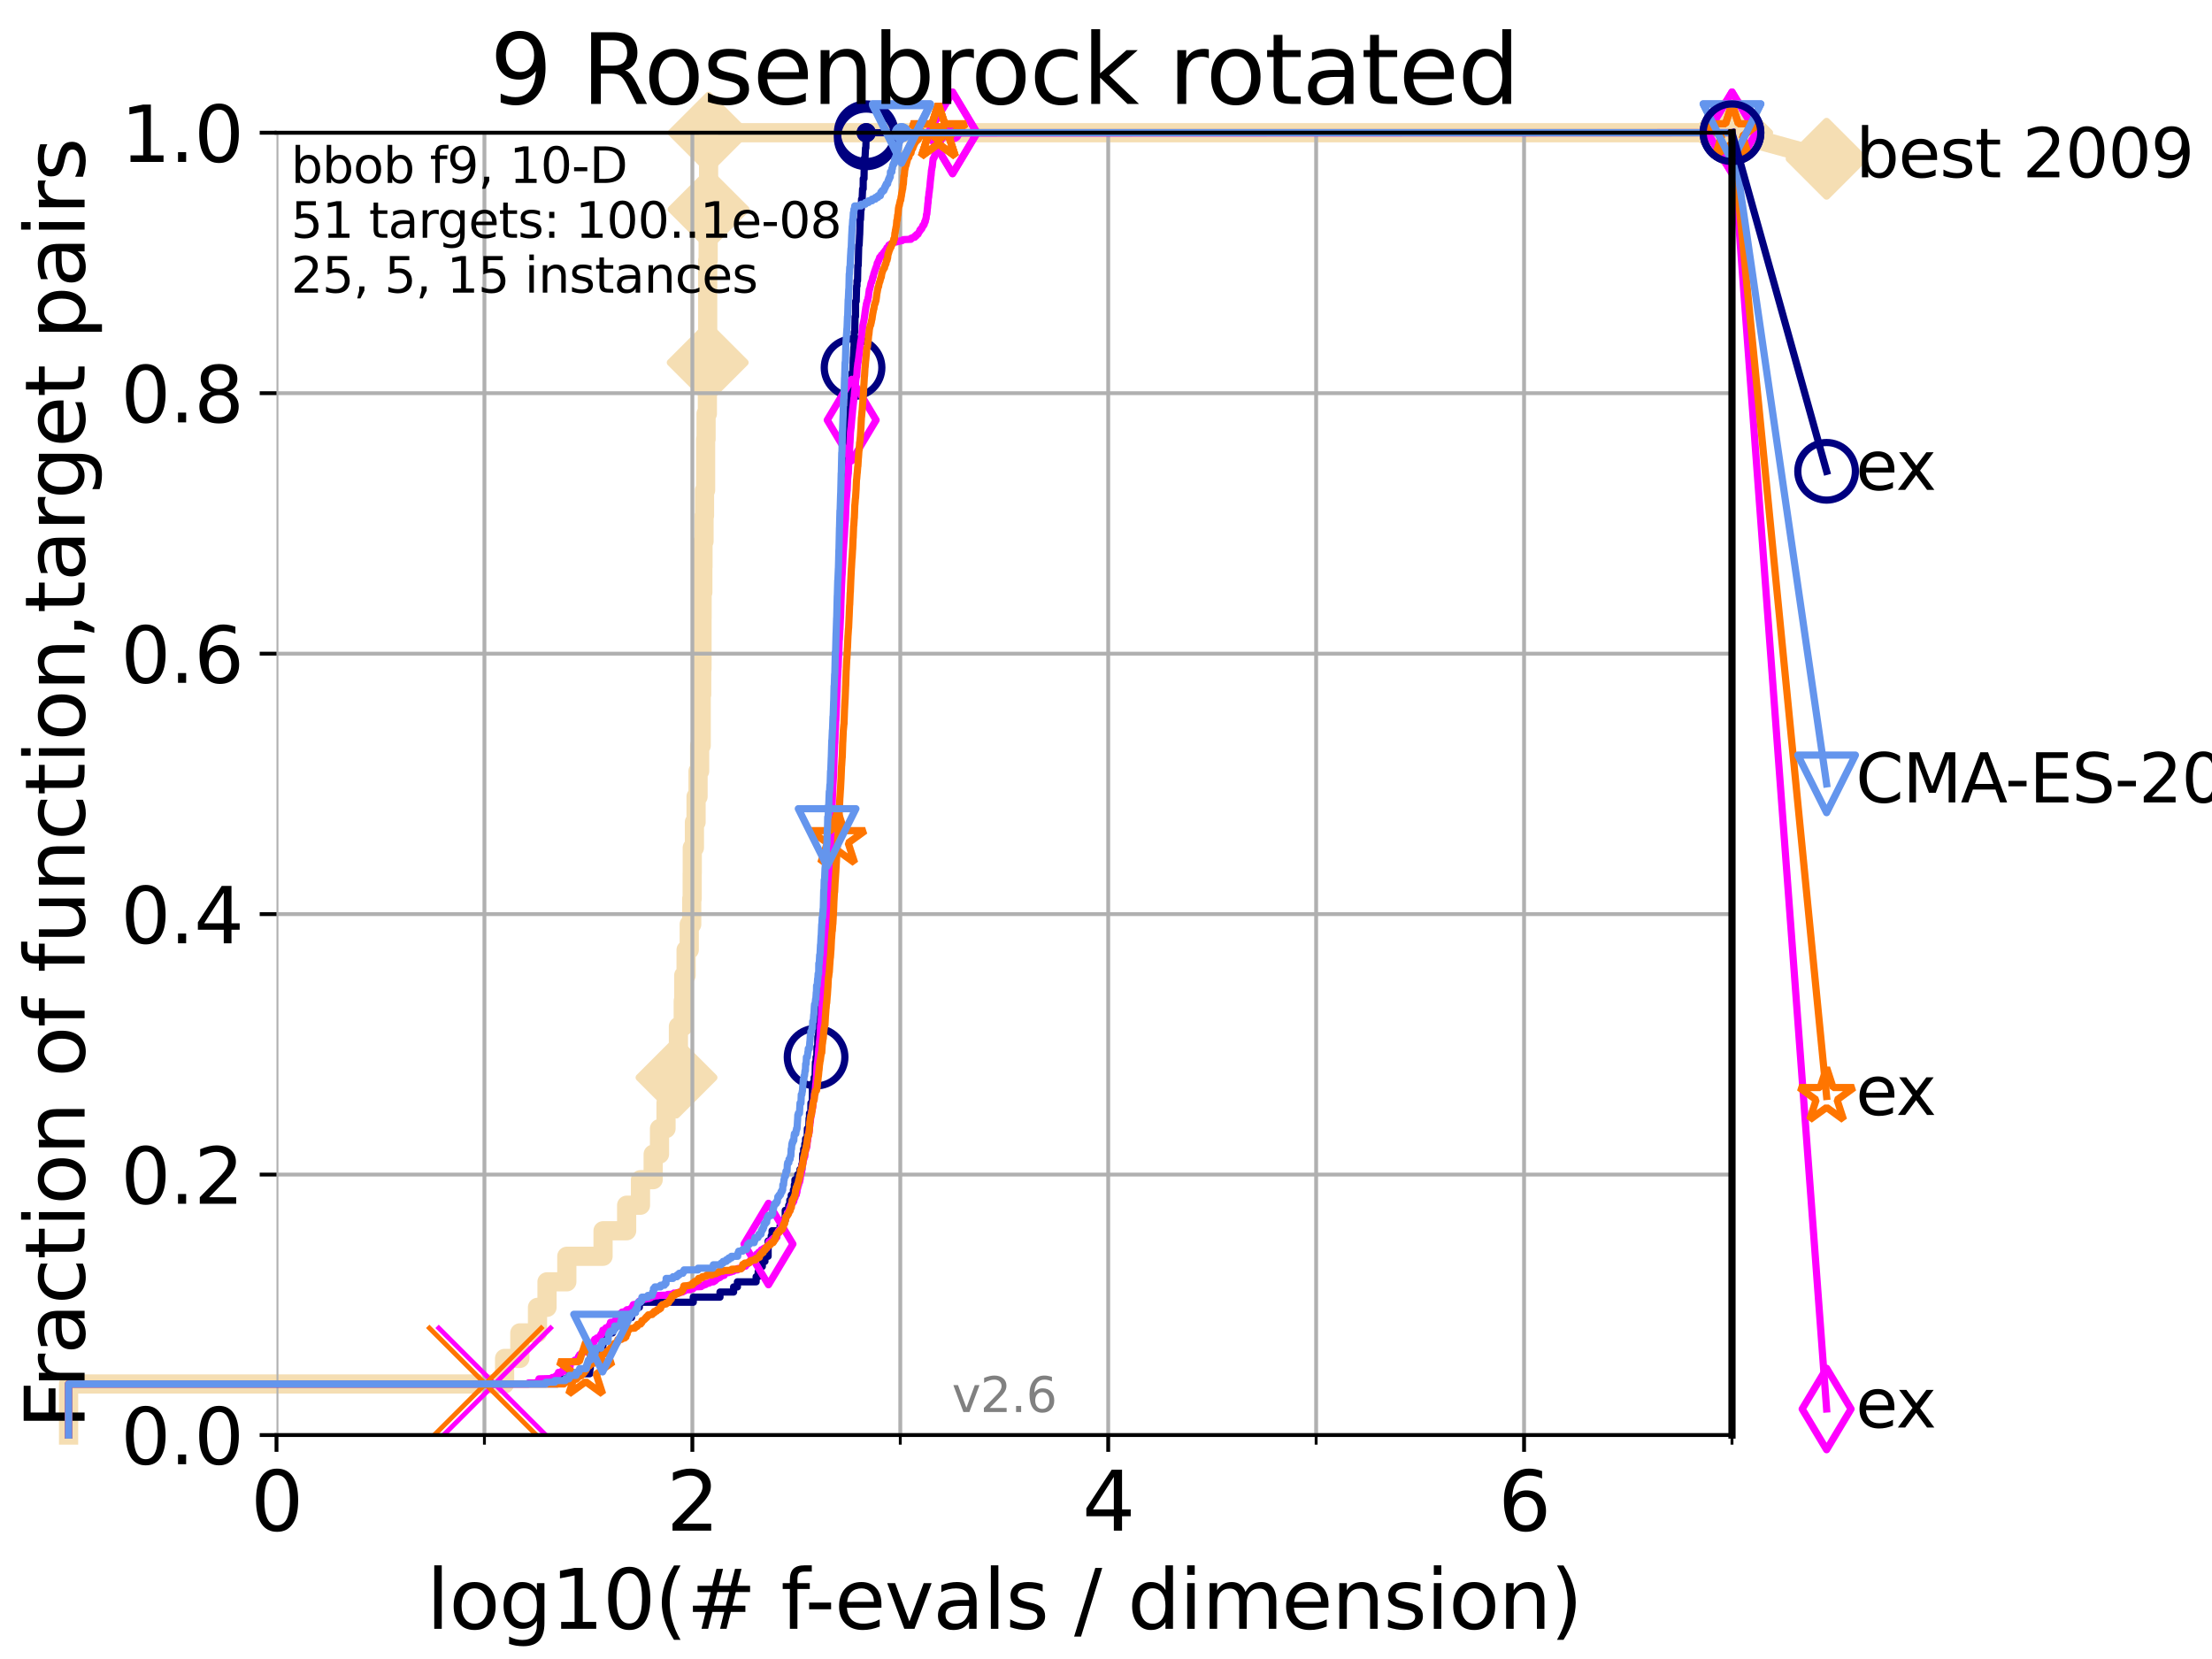 <?xml version="1.0" encoding="utf-8" standalone="no"?>
<!DOCTYPE svg PUBLIC "-//W3C//DTD SVG 1.1//EN"
  "http://www.w3.org/Graphics/SVG/1.1/DTD/svg11.dtd">
<svg xmlns:xlink="http://www.w3.org/1999/xlink" width="460.8pt" height="345.6pt" viewBox="0 0 460.8 345.6" xmlns="http://www.w3.org/2000/svg" version="1.1">
 <defs>
  <style type="text/css">*{stroke-linejoin: round; stroke-linecap: butt}</style>
 </defs>
 <g id="figure_1">
  <g id="patch_1">
   <path d="M 0 345.6 
L 460.8 345.6 
L 460.8 0 
L 0 0 
z
" style="fill: #ffffff"/>
  </g>
  <g id="axes_1">
   <g id="patch_2">
    <path d="M 57.6 298.944 
L 360.806 298.944 
L 360.806 27.648 
L 57.6 27.648 
z
" style="fill: #ffffff"/>
   </g>
   <g id="line2d_1">
    <path d="M 14.285 298.944 
L 14.285 288.305 
L 105.113 288.305 
L 105.113 282.985 
L 108.29 282.985 
L 108.29 277.666 
L 111.972 277.666 
L 111.972 272.346 
L 113.954 272.346 
L 113.954 267.027 
L 118.077 267.027 
L 118.077 261.707 
L 125.628 261.707 
L 125.628 256.388 
L 130.541 256.388 
L 130.541 251.068 
L 133.424 251.068 
L 133.424 245.749 
L 136.069 245.749 
L 136.069 240.429 
L 137.386 240.429 
L 137.386 235.11 
L 138.743 235.11 
L 138.743 229.79 
L 139.677 229.79 
L 139.677 224.471 
L 140.928 224.471 
L 140.928 219.151 
L 141.327 219.151 
L 141.327 213.832 
L 142.332 213.832 
L 142.332 208.512 
L 142.436 208.512 
L 142.436 203.192 
L 142.926 203.192 
L 142.926 197.873 
L 143.58 197.873 
L 143.58 192.553 
L 144.098 192.553 
L 144.098 187.234 
L 144.193 187.234 
L 144.193 181.914 
L 144.212 181.914 
L 144.212 176.595 
L 144.658 176.595 
L 144.658 171.275 
L 145.004 171.275 
L 145.004 165.956 
L 145.415 165.956 
L 145.415 160.636 
L 145.748 160.636 
L 145.748 155.317 
L 146.075 155.317 
L 146.075 144.678 
L 146.177 144.678 
L 146.177 139.358 
L 146.244 139.358 
L 146.244 128.719 
L 146.261 128.719 
L 146.261 123.4 
L 146.413 123.4 
L 146.413 118.08 
L 146.446 118.08 
L 146.446 112.76 
L 146.662 112.76 
L 146.662 107.441 
L 146.761 107.441 
L 146.761 102.121 
L 146.99 102.121 
L 146.99 91.482 
L 147.087 91.482 
L 147.087 86.163 
L 147.36 86.163 
L 147.36 80.843 
L 147.376 80.843 
L 147.376 75.524 
L 147.424 75.524 
L 147.424 54.246 
L 147.519 54.246 
L 147.519 48.926 
L 147.566 48.926 
L 147.566 43.607 
L 147.613 43.607 
L 147.613 27.648 
L 360.806 27.648 
" style="fill: none; stroke: #f5deb3; stroke-width: 4; stroke-linecap: square"/>
   </g>
   <g id="line2d_2">
    <defs>
     <path id="me83ed2aa54" d="M -0 7.778 
L 7.778 0 
L 0 -7.778 
L -7.778 -0 
z
" style="stroke: #f5deb3; stroke-width: 1.5; stroke-linejoin: miter"/>
    </defs>
    <g>
     <use xlink:href="#me83ed2aa54" x="140.928" y="224.471" style="fill: #f5deb3; stroke: #f5deb3; stroke-width: 1.5; stroke-linejoin: miter"/>
     <use xlink:href="#me83ed2aa54" x="147.424" y="75.524" style="fill: #f5deb3; stroke: #f5deb3; stroke-width: 1.5; stroke-linejoin: miter"/>
     <use xlink:href="#me83ed2aa54" x="147.613" y="43.607" style="fill: #f5deb3; stroke: #f5deb3; stroke-width: 1.5; stroke-linejoin: miter"/>
     <use xlink:href="#me83ed2aa54" x="147.613" y="27.648" style="fill: #f5deb3; stroke: #f5deb3; stroke-width: 1.5; stroke-linejoin: miter"/>
     <use xlink:href="#me83ed2aa54" x="360.806" y="27.648" style="fill: #f5deb3; stroke: #f5deb3; stroke-width: 1.5; stroke-linejoin: miter"/>
    </g>
   </g>
   <g id="line2d_3">
    <path style="fill: none; stroke: #f5deb3; stroke-width: 4; stroke-linecap: square"/>
    <g/>
   </g>
   <g id="line2d_4">
    <path d="M 360.806 27.648 
L 380.515 33.074 
" style="fill: none; stroke: #f5deb3; stroke-width: 4; stroke-linecap: square"/>
    <g>
     <use xlink:href="#me83ed2aa54" x="360.806" y="27.648" style="fill: #f5deb3; stroke: #f5deb3; stroke-width: 1.5; stroke-linejoin: miter"/>
     <use xlink:href="#me83ed2aa54" x="380.515" y="33.074" style="fill: #f5deb3; stroke: #f5deb3; stroke-width: 1.5; stroke-linejoin: miter"/>
    </g>
   </g>
   <g id="matplotlib.axis_1">
    <g id="xtick_1">
     <g id="line2d_5">
      <path d="M 57.6 298.944 
L 57.6 27.648 
" clip-path="url(#p4c6f29278a)" style="fill: none; stroke: #b0b0b0; stroke-width: 0.8; stroke-linecap: square"/>
     </g>
     <g id="line2d_6">
      <defs>
       <path id="mb6b0e63f72" d="M 0 0 
L 0 3.5 
" style="stroke: #000000; stroke-width: 0.8"/>
      </defs>
      <g>
       <use xlink:href="#mb6b0e63f72" x="57.6" y="298.944" style="stroke: #000000; stroke-width: 0.8"/>
      </g>
     </g>
     <g id="text_1">
      <!-- 0 -->
      <g transform="translate(52.192 318.861)scale(0.17 -0.17)">
       <defs>
        <path id="DejaVuSans-30" d="M 2034 4250 
Q 1547 4250 1301 3770 
Q 1056 3291 1056 2328 
Q 1056 1369 1301 889 
Q 1547 409 2034 409 
Q 2525 409 2770 889 
Q 3016 1369 3016 2328 
Q 3016 3291 2770 3770 
Q 2525 4250 2034 4250 
z
M 2034 4750 
Q 2819 4750 3233 4129 
Q 3647 3509 3647 2328 
Q 3647 1150 3233 529 
Q 2819 -91 2034 -91 
Q 1250 -91 836 529 
Q 422 1150 422 2328 
Q 422 3509 836 4129 
Q 1250 4750 2034 4750 
z
" transform="scale(0.016)"/>
       </defs>
       <use xlink:href="#DejaVuSans-30"/>
      </g>
     </g>
    </g>
    <g id="xtick_2">
     <g id="line2d_7">
      <path d="M 144.23 298.944 
L 144.23 27.648 
" clip-path="url(#p4c6f29278a)" style="fill: none; stroke: #b0b0b0; stroke-width: 0.8; stroke-linecap: square"/>
     </g>
     <g id="line2d_8">
      <g>
       <use xlink:href="#mb6b0e63f72" x="144.23" y="298.944" style="stroke: #000000; stroke-width: 0.8"/>
      </g>
     </g>
     <g id="text_2">
      <!-- 2 -->
      <g transform="translate(138.822 318.861)scale(0.17 -0.17)">
       <defs>
        <path id="DejaVuSans-32" d="M 1228 531 
L 3431 531 
L 3431 0 
L 469 0 
L 469 531 
Q 828 903 1448 1529 
Q 2069 2156 2228 2338 
Q 2531 2678 2651 2914 
Q 2772 3150 2772 3378 
Q 2772 3750 2511 3984 
Q 2250 4219 1831 4219 
Q 1534 4219 1204 4116 
Q 875 4013 500 3803 
L 500 4441 
Q 881 4594 1212 4672 
Q 1544 4750 1819 4750 
Q 2544 4750 2975 4387 
Q 3406 4025 3406 3419 
Q 3406 3131 3298 2873 
Q 3191 2616 2906 2266 
Q 2828 2175 2409 1742 
Q 1991 1309 1228 531 
z
" transform="scale(0.016)"/>
       </defs>
       <use xlink:href="#DejaVuSans-32"/>
      </g>
     </g>
    </g>
    <g id="xtick_3">
     <g id="line2d_9">
      <path d="M 230.861 298.944 
L 230.861 27.648 
" clip-path="url(#p4c6f29278a)" style="fill: none; stroke: #b0b0b0; stroke-width: 0.8; stroke-linecap: square"/>
     </g>
     <g id="line2d_10">
      <g>
       <use xlink:href="#mb6b0e63f72" x="230.861" y="298.944" style="stroke: #000000; stroke-width: 0.8"/>
      </g>
     </g>
     <g id="text_3">
      <!-- 4 -->
      <g transform="translate(225.453 318.861)scale(0.17 -0.17)">
       <defs>
        <path id="DejaVuSans-34" d="M 2419 4116 
L 825 1625 
L 2419 1625 
L 2419 4116 
z
M 2253 4666 
L 3047 4666 
L 3047 1625 
L 3713 1625 
L 3713 1100 
L 3047 1100 
L 3047 0 
L 2419 0 
L 2419 1100 
L 313 1100 
L 313 1709 
L 2253 4666 
z
" transform="scale(0.016)"/>
       </defs>
       <use xlink:href="#DejaVuSans-34"/>
      </g>
     </g>
    </g>
    <g id="xtick_4">
     <g id="line2d_11">
      <path d="M 317.491 298.944 
L 317.491 27.648 
" clip-path="url(#p4c6f29278a)" style="fill: none; stroke: #b0b0b0; stroke-width: 0.8; stroke-linecap: square"/>
     </g>
     <g id="line2d_12">
      <g>
       <use xlink:href="#mb6b0e63f72" x="317.491" y="298.944" style="stroke: #000000; stroke-width: 0.8"/>
      </g>
     </g>
     <g id="text_4">
      <!-- 6 -->
      <g transform="translate(312.083 318.861)scale(0.17 -0.17)">
       <defs>
        <path id="DejaVuSans-36" d="M 2113 2584 
Q 1688 2584 1439 2293 
Q 1191 2003 1191 1497 
Q 1191 994 1439 701 
Q 1688 409 2113 409 
Q 2538 409 2786 701 
Q 3034 994 3034 1497 
Q 3034 2003 2786 2293 
Q 2538 2584 2113 2584 
z
M 3366 4563 
L 3366 3988 
Q 3128 4100 2886 4159 
Q 2644 4219 2406 4219 
Q 1781 4219 1451 3797 
Q 1122 3375 1075 2522 
Q 1259 2794 1537 2939 
Q 1816 3084 2150 3084 
Q 2853 3084 3261 2657 
Q 3669 2231 3669 1497 
Q 3669 778 3244 343 
Q 2819 -91 2113 -91 
Q 1303 -91 875 529 
Q 447 1150 447 2328 
Q 447 3434 972 4092 
Q 1497 4750 2381 4750 
Q 2619 4750 2861 4703 
Q 3103 4656 3366 4563 
z
" transform="scale(0.016)"/>
       </defs>
       <use xlink:href="#DejaVuSans-36"/>
      </g>
     </g>
    </g>
    <g id="xtick_5">
     <g id="line2d_13">
      <path d="M 100.915 298.944 
L 100.915 27.648 
" clip-path="url(#p4c6f29278a)" style="fill: none; stroke: #b0b0b0; stroke-width: 0.8; stroke-linecap: square"/>
     </g>
     <g id="line2d_14">
      <defs>
       <path id="m0201353334" d="M 0 0 
L 0 2 
" style="stroke: #000000; stroke-width: 0.6"/>
      </defs>
      <g>
       <use xlink:href="#m0201353334" x="100.915" y="298.944" style="stroke: #000000; stroke-width: 0.6"/>
      </g>
     </g>
    </g>
    <g id="xtick_6">
     <g id="line2d_15">
      <path d="M 187.546 298.944 
L 187.546 27.648 
" clip-path="url(#p4c6f29278a)" style="fill: none; stroke: #b0b0b0; stroke-width: 0.8; stroke-linecap: square"/>
     </g>
     <g id="line2d_16">
      <g>
       <use xlink:href="#m0201353334" x="187.546" y="298.944" style="stroke: #000000; stroke-width: 0.6"/>
      </g>
     </g>
    </g>
    <g id="xtick_7">
     <g id="line2d_17">
      <path d="M 274.176 298.944 
L 274.176 27.648 
" clip-path="url(#p4c6f29278a)" style="fill: none; stroke: #b0b0b0; stroke-width: 0.8; stroke-linecap: square"/>
     </g>
     <g id="line2d_18">
      <g>
       <use xlink:href="#m0201353334" x="274.176" y="298.944" style="stroke: #000000; stroke-width: 0.6"/>
      </g>
     </g>
    </g>
    <g id="xtick_8">
     <g id="line2d_19">
      <path d="M 360.806 298.944 
L 360.806 27.648 
" clip-path="url(#p4c6f29278a)" style="fill: none; stroke: #b0b0b0; stroke-width: 0.8; stroke-linecap: square"/>
     </g>
     <g id="line2d_20">
      <g>
       <use xlink:href="#m0201353334" x="360.806" y="298.944" style="stroke: #000000; stroke-width: 0.6"/>
      </g>
     </g>
    </g>
    <g id="text_5">
     <!-- log10(# f-evals / dimension) -->
     <g transform="translate(88.823 339.314)scale(0.17 -0.17)">
      <defs>
       <path id="DejaVuSans-6c" d="M 603 4863 
L 1178 4863 
L 1178 0 
L 603 0 
L 603 4863 
z
" transform="scale(0.016)"/>
       <path id="DejaVuSans-6f" d="M 1959 3097 
Q 1497 3097 1228 2736 
Q 959 2375 959 1747 
Q 959 1119 1226 758 
Q 1494 397 1959 397 
Q 2419 397 2687 759 
Q 2956 1122 2956 1747 
Q 2956 2369 2687 2733 
Q 2419 3097 1959 3097 
z
M 1959 3584 
Q 2709 3584 3137 3096 
Q 3566 2609 3566 1747 
Q 3566 888 3137 398 
Q 2709 -91 1959 -91 
Q 1206 -91 779 398 
Q 353 888 353 1747 
Q 353 2609 779 3096 
Q 1206 3584 1959 3584 
z
" transform="scale(0.016)"/>
       <path id="DejaVuSans-67" d="M 2906 1791 
Q 2906 2416 2648 2759 
Q 2391 3103 1925 3103 
Q 1463 3103 1205 2759 
Q 947 2416 947 1791 
Q 947 1169 1205 825 
Q 1463 481 1925 481 
Q 2391 481 2648 825 
Q 2906 1169 2906 1791 
z
M 3481 434 
Q 3481 -459 3084 -895 
Q 2688 -1331 1869 -1331 
Q 1566 -1331 1297 -1286 
Q 1028 -1241 775 -1147 
L 775 -588 
Q 1028 -725 1275 -790 
Q 1522 -856 1778 -856 
Q 2344 -856 2625 -561 
Q 2906 -266 2906 331 
L 2906 616 
Q 2728 306 2450 153 
Q 2172 0 1784 0 
Q 1141 0 747 490 
Q 353 981 353 1791 
Q 353 2603 747 3093 
Q 1141 3584 1784 3584 
Q 2172 3584 2450 3431 
Q 2728 3278 2906 2969 
L 2906 3500 
L 3481 3500 
L 3481 434 
z
" transform="scale(0.016)"/>
       <path id="DejaVuSans-31" d="M 794 531 
L 1825 531 
L 1825 4091 
L 703 3866 
L 703 4441 
L 1819 4666 
L 2450 4666 
L 2450 531 
L 3481 531 
L 3481 0 
L 794 0 
L 794 531 
z
" transform="scale(0.016)"/>
       <path id="DejaVuSans-28" d="M 1984 4856 
Q 1566 4138 1362 3434 
Q 1159 2731 1159 2009 
Q 1159 1288 1364 580 
Q 1569 -128 1984 -844 
L 1484 -844 
Q 1016 -109 783 600 
Q 550 1309 550 2009 
Q 550 2706 781 3412 
Q 1013 4119 1484 4856 
L 1984 4856 
z
" transform="scale(0.016)"/>
       <path id="DejaVuSans-23" d="M 3272 2816 
L 2363 2816 
L 2100 1772 
L 3016 1772 
L 3272 2816 
z
M 2803 4594 
L 2478 3297 
L 3391 3297 
L 3719 4594 
L 4219 4594 
L 3897 3297 
L 4872 3297 
L 4872 2816 
L 3775 2816 
L 3519 1772 
L 4513 1772 
L 4513 1294 
L 3397 1294 
L 3072 0 
L 2572 0 
L 2894 1294 
L 1978 1294 
L 1656 0 
L 1153 0 
L 1478 1294 
L 494 1294 
L 494 1772 
L 1594 1772 
L 1856 2816 
L 850 2816 
L 850 3297 
L 1978 3297 
L 2297 4594 
L 2803 4594 
z
" transform="scale(0.016)"/>
       <path id="DejaVuSans-20" transform="scale(0.016)"/>
       <path id="DejaVuSans-66" d="M 2375 4863 
L 2375 4384 
L 1825 4384 
Q 1516 4384 1395 4259 
Q 1275 4134 1275 3809 
L 1275 3500 
L 2222 3500 
L 2222 3053 
L 1275 3053 
L 1275 0 
L 697 0 
L 697 3053 
L 147 3053 
L 147 3500 
L 697 3500 
L 697 3744 
Q 697 4328 969 4595 
Q 1241 4863 1831 4863 
L 2375 4863 
z
" transform="scale(0.016)"/>
       <path id="DejaVuSans-2d" d="M 313 2009 
L 1997 2009 
L 1997 1497 
L 313 1497 
L 313 2009 
z
" transform="scale(0.016)"/>
       <path id="DejaVuSans-65" d="M 3597 1894 
L 3597 1613 
L 953 1613 
Q 991 1019 1311 708 
Q 1631 397 2203 397 
Q 2534 397 2845 478 
Q 3156 559 3463 722 
L 3463 178 
Q 3153 47 2828 -22 
Q 2503 -91 2169 -91 
Q 1331 -91 842 396 
Q 353 884 353 1716 
Q 353 2575 817 3079 
Q 1281 3584 2069 3584 
Q 2775 3584 3186 3129 
Q 3597 2675 3597 1894 
z
M 3022 2063 
Q 3016 2534 2758 2815 
Q 2500 3097 2075 3097 
Q 1594 3097 1305 2825 
Q 1016 2553 972 2059 
L 3022 2063 
z
" transform="scale(0.016)"/>
       <path id="DejaVuSans-76" d="M 191 3500 
L 800 3500 
L 1894 563 
L 2988 3500 
L 3597 3500 
L 2284 0 
L 1503 0 
L 191 3500 
z
" transform="scale(0.016)"/>
       <path id="DejaVuSans-61" d="M 2194 1759 
Q 1497 1759 1228 1600 
Q 959 1441 959 1056 
Q 959 750 1161 570 
Q 1363 391 1709 391 
Q 2188 391 2477 730 
Q 2766 1069 2766 1631 
L 2766 1759 
L 2194 1759 
z
M 3341 1997 
L 3341 0 
L 2766 0 
L 2766 531 
Q 2569 213 2275 61 
Q 1981 -91 1556 -91 
Q 1019 -91 701 211 
Q 384 513 384 1019 
Q 384 1609 779 1909 
Q 1175 2209 1959 2209 
L 2766 2209 
L 2766 2266 
Q 2766 2663 2505 2880 
Q 2244 3097 1772 3097 
Q 1472 3097 1187 3025 
Q 903 2953 641 2809 
L 641 3341 
Q 956 3463 1253 3523 
Q 1550 3584 1831 3584 
Q 2591 3584 2966 3190 
Q 3341 2797 3341 1997 
z
" transform="scale(0.016)"/>
       <path id="DejaVuSans-73" d="M 2834 3397 
L 2834 2853 
Q 2591 2978 2328 3040 
Q 2066 3103 1784 3103 
Q 1356 3103 1142 2972 
Q 928 2841 928 2578 
Q 928 2378 1081 2264 
Q 1234 2150 1697 2047 
L 1894 2003 
Q 2506 1872 2764 1633 
Q 3022 1394 3022 966 
Q 3022 478 2636 193 
Q 2250 -91 1575 -91 
Q 1294 -91 989 -36 
Q 684 19 347 128 
L 347 722 
Q 666 556 975 473 
Q 1284 391 1588 391 
Q 1994 391 2212 530 
Q 2431 669 2431 922 
Q 2431 1156 2273 1281 
Q 2116 1406 1581 1522 
L 1381 1569 
Q 847 1681 609 1914 
Q 372 2147 372 2553 
Q 372 3047 722 3315 
Q 1072 3584 1716 3584 
Q 2034 3584 2315 3537 
Q 2597 3491 2834 3397 
z
" transform="scale(0.016)"/>
       <path id="DejaVuSans-2f" d="M 1625 4666 
L 2156 4666 
L 531 -594 
L 0 -594 
L 1625 4666 
z
" transform="scale(0.016)"/>
       <path id="DejaVuSans-64" d="M 2906 2969 
L 2906 4863 
L 3481 4863 
L 3481 0 
L 2906 0 
L 2906 525 
Q 2725 213 2448 61 
Q 2172 -91 1784 -91 
Q 1150 -91 751 415 
Q 353 922 353 1747 
Q 353 2572 751 3078 
Q 1150 3584 1784 3584 
Q 2172 3584 2448 3432 
Q 2725 3281 2906 2969 
z
M 947 1747 
Q 947 1113 1208 752 
Q 1469 391 1925 391 
Q 2381 391 2643 752 
Q 2906 1113 2906 1747 
Q 2906 2381 2643 2742 
Q 2381 3103 1925 3103 
Q 1469 3103 1208 2742 
Q 947 2381 947 1747 
z
" transform="scale(0.016)"/>
       <path id="DejaVuSans-69" d="M 603 3500 
L 1178 3500 
L 1178 0 
L 603 0 
L 603 3500 
z
M 603 4863 
L 1178 4863 
L 1178 4134 
L 603 4134 
L 603 4863 
z
" transform="scale(0.016)"/>
       <path id="DejaVuSans-6d" d="M 3328 2828 
Q 3544 3216 3844 3400 
Q 4144 3584 4550 3584 
Q 5097 3584 5394 3201 
Q 5691 2819 5691 2113 
L 5691 0 
L 5113 0 
L 5113 2094 
Q 5113 2597 4934 2840 
Q 4756 3084 4391 3084 
Q 3944 3084 3684 2787 
Q 3425 2491 3425 1978 
L 3425 0 
L 2847 0 
L 2847 2094 
Q 2847 2600 2669 2842 
Q 2491 3084 2119 3084 
Q 1678 3084 1418 2786 
Q 1159 2488 1159 1978 
L 1159 0 
L 581 0 
L 581 3500 
L 1159 3500 
L 1159 2956 
Q 1356 3278 1631 3431 
Q 1906 3584 2284 3584 
Q 2666 3584 2933 3390 
Q 3200 3197 3328 2828 
z
" transform="scale(0.016)"/>
       <path id="DejaVuSans-6e" d="M 3513 2113 
L 3513 0 
L 2938 0 
L 2938 2094 
Q 2938 2591 2744 2837 
Q 2550 3084 2163 3084 
Q 1697 3084 1428 2787 
Q 1159 2491 1159 1978 
L 1159 0 
L 581 0 
L 581 3500 
L 1159 3500 
L 1159 2956 
Q 1366 3272 1645 3428 
Q 1925 3584 2291 3584 
Q 2894 3584 3203 3211 
Q 3513 2838 3513 2113 
z
" transform="scale(0.016)"/>
       <path id="DejaVuSans-29" d="M 513 4856 
L 1013 4856 
Q 1481 4119 1714 3412 
Q 1947 2706 1947 2009 
Q 1947 1309 1714 600 
Q 1481 -109 1013 -844 
L 513 -844 
Q 928 -128 1133 580 
Q 1338 1288 1338 2009 
Q 1338 2731 1133 3434 
Q 928 4138 513 4856 
z
" transform="scale(0.016)"/>
      </defs>
      <use xlink:href="#DejaVuSans-6c"/>
      <use xlink:href="#DejaVuSans-6f" x="27.783"/>
      <use xlink:href="#DejaVuSans-67" x="88.965"/>
      <use xlink:href="#DejaVuSans-31" x="152.441"/>
      <use xlink:href="#DejaVuSans-30" x="216.064"/>
      <use xlink:href="#DejaVuSans-28" x="279.688"/>
      <use xlink:href="#DejaVuSans-23" x="318.701"/>
      <use xlink:href="#DejaVuSans-20" x="402.49"/>
      <use xlink:href="#DejaVuSans-66" x="434.277"/>
      <use xlink:href="#DejaVuSans-2d" x="463.982"/>
      <use xlink:href="#DejaVuSans-65" x="500.066"/>
      <use xlink:href="#DejaVuSans-76" x="561.59"/>
      <use xlink:href="#DejaVuSans-61" x="620.77"/>
      <use xlink:href="#DejaVuSans-6c" x="682.049"/>
      <use xlink:href="#DejaVuSans-73" x="709.832"/>
      <use xlink:href="#DejaVuSans-20" x="761.932"/>
      <use xlink:href="#DejaVuSans-2f" x="793.719"/>
      <use xlink:href="#DejaVuSans-20" x="827.41"/>
      <use xlink:href="#DejaVuSans-64" x="859.197"/>
      <use xlink:href="#DejaVuSans-69" x="922.674"/>
      <use xlink:href="#DejaVuSans-6d" x="950.457"/>
      <use xlink:href="#DejaVuSans-65" x="1047.869"/>
      <use xlink:href="#DejaVuSans-6e" x="1109.393"/>
      <use xlink:href="#DejaVuSans-73" x="1172.771"/>
      <use xlink:href="#DejaVuSans-69" x="1224.871"/>
      <use xlink:href="#DejaVuSans-6f" x="1252.654"/>
      <use xlink:href="#DejaVuSans-6e" x="1313.836"/>
      <use xlink:href="#DejaVuSans-29" x="1377.215"/>
     </g>
    </g>
   </g>
   <g id="matplotlib.axis_2">
    <g id="ytick_1">
     <g id="line2d_21">
      <path d="M 57.6 298.944 
L 360.806 298.944 
" clip-path="url(#p4c6f29278a)" style="fill: none; stroke: #b0b0b0; stroke-width: 0.8; stroke-linecap: square"/>
     </g>
     <g id="line2d_22">
      <defs>
       <path id="mc77e0832cc" d="M 0 0 
L -3.5 0 
" style="stroke: #000000; stroke-width: 0.8"/>
      </defs>
      <g>
       <use xlink:href="#mc77e0832cc" x="57.6" y="298.944" style="stroke: #000000; stroke-width: 0.8"/>
      </g>
     </g>
     <g id="text_6">
      <!-- 0.0 -->
      <g transform="translate(25.155 305.023)scale(0.16 -0.16)">
       <defs>
        <path id="DejaVuSans-2e" d="M 684 794 
L 1344 794 
L 1344 0 
L 684 0 
L 684 794 
z
" transform="scale(0.016)"/>
       </defs>
       <use xlink:href="#DejaVuSans-30"/>
       <use xlink:href="#DejaVuSans-2e" x="63.623"/>
       <use xlink:href="#DejaVuSans-30" x="95.41"/>
      </g>
     </g>
    </g>
    <g id="ytick_2">
     <g id="line2d_23">
      <path d="M 57.6 244.685 
L 360.806 244.685 
" clip-path="url(#p4c6f29278a)" style="fill: none; stroke: #b0b0b0; stroke-width: 0.8; stroke-linecap: square"/>
     </g>
     <g id="line2d_24">
      <g>
       <use xlink:href="#mc77e0832cc" x="57.6" y="244.685" style="stroke: #000000; stroke-width: 0.8"/>
      </g>
     </g>
     <g id="text_7">
      <!-- 0.2 -->
      <g transform="translate(25.155 250.764)scale(0.16 -0.16)">
       <use xlink:href="#DejaVuSans-30"/>
       <use xlink:href="#DejaVuSans-2e" x="63.623"/>
       <use xlink:href="#DejaVuSans-32" x="95.41"/>
      </g>
     </g>
    </g>
    <g id="ytick_3">
     <g id="line2d_25">
      <path d="M 57.6 190.426 
L 360.806 190.426 
" clip-path="url(#p4c6f29278a)" style="fill: none; stroke: #b0b0b0; stroke-width: 0.8; stroke-linecap: square"/>
     </g>
     <g id="line2d_26">
      <g>
       <use xlink:href="#mc77e0832cc" x="57.6" y="190.426" style="stroke: #000000; stroke-width: 0.8"/>
      </g>
     </g>
     <g id="text_8">
      <!-- 0.4 -->
      <g transform="translate(25.155 196.504)scale(0.16 -0.16)">
       <use xlink:href="#DejaVuSans-30"/>
       <use xlink:href="#DejaVuSans-2e" x="63.623"/>
       <use xlink:href="#DejaVuSans-34" x="95.41"/>
      </g>
     </g>
    </g>
    <g id="ytick_4">
     <g id="line2d_27">
      <path d="M 57.6 136.166 
L 360.806 136.166 
" clip-path="url(#p4c6f29278a)" style="fill: none; stroke: #b0b0b0; stroke-width: 0.8; stroke-linecap: square"/>
     </g>
     <g id="line2d_28">
      <g>
       <use xlink:href="#mc77e0832cc" x="57.6" y="136.166" style="stroke: #000000; stroke-width: 0.8"/>
      </g>
     </g>
     <g id="text_9">
      <!-- 0.6 -->
      <g transform="translate(25.155 142.245)scale(0.16 -0.16)">
       <use xlink:href="#DejaVuSans-30"/>
       <use xlink:href="#DejaVuSans-2e" x="63.623"/>
       <use xlink:href="#DejaVuSans-36" x="95.41"/>
      </g>
     </g>
    </g>
    <g id="ytick_5">
     <g id="line2d_29">
      <path d="M 57.6 81.907 
L 360.806 81.907 
" clip-path="url(#p4c6f29278a)" style="fill: none; stroke: #b0b0b0; stroke-width: 0.8; stroke-linecap: square"/>
     </g>
     <g id="line2d_30">
      <g>
       <use xlink:href="#mc77e0832cc" x="57.6" y="81.907" style="stroke: #000000; stroke-width: 0.8"/>
      </g>
     </g>
     <g id="text_10">
      <!-- 0.8 -->
      <g transform="translate(25.155 87.986)scale(0.16 -0.16)">
       <defs>
        <path id="DejaVuSans-38" d="M 2034 2216 
Q 1584 2216 1326 1975 
Q 1069 1734 1069 1313 
Q 1069 891 1326 650 
Q 1584 409 2034 409 
Q 2484 409 2743 651 
Q 3003 894 3003 1313 
Q 3003 1734 2745 1975 
Q 2488 2216 2034 2216 
z
M 1403 2484 
Q 997 2584 770 2862 
Q 544 3141 544 3541 
Q 544 4100 942 4425 
Q 1341 4750 2034 4750 
Q 2731 4750 3128 4425 
Q 3525 4100 3525 3541 
Q 3525 3141 3298 2862 
Q 3072 2584 2669 2484 
Q 3125 2378 3379 2068 
Q 3634 1759 3634 1313 
Q 3634 634 3220 271 
Q 2806 -91 2034 -91 
Q 1263 -91 848 271 
Q 434 634 434 1313 
Q 434 1759 690 2068 
Q 947 2378 1403 2484 
z
M 1172 3481 
Q 1172 3119 1398 2916 
Q 1625 2713 2034 2713 
Q 2441 2713 2670 2916 
Q 2900 3119 2900 3481 
Q 2900 3844 2670 4047 
Q 2441 4250 2034 4250 
Q 1625 4250 1398 4047 
Q 1172 3844 1172 3481 
z
" transform="scale(0.016)"/>
       </defs>
       <use xlink:href="#DejaVuSans-30"/>
       <use xlink:href="#DejaVuSans-2e" x="63.623"/>
       <use xlink:href="#DejaVuSans-38" x="95.41"/>
      </g>
     </g>
    </g>
    <g id="ytick_6">
     <g id="line2d_31">
      <path d="M 57.6 27.648 
L 360.806 27.648 
" clip-path="url(#p4c6f29278a)" style="fill: none; stroke: #b0b0b0; stroke-width: 0.8; stroke-linecap: square"/>
     </g>
     <g id="line2d_32">
      <g>
       <use xlink:href="#mc77e0832cc" x="57.6" y="27.648" style="stroke: #000000; stroke-width: 0.8"/>
      </g>
     </g>
     <g id="text_11">
      <!-- 1.0 -->
      <g transform="translate(25.155 33.727)scale(0.16 -0.16)">
       <use xlink:href="#DejaVuSans-31"/>
       <use xlink:href="#DejaVuSans-2e" x="63.623"/>
       <use xlink:href="#DejaVuSans-30" x="95.41"/>
      </g>
     </g>
    </g>
    <g id="text_12">
     <!-- Fraction of function,target pairs -->
     <g transform="translate(17.62 297.681)rotate(-90)scale(0.17 -0.17)">
      <defs>
       <path id="DejaVuSans-46" d="M 628 4666 
L 3309 4666 
L 3309 4134 
L 1259 4134 
L 1259 2759 
L 3109 2759 
L 3109 2228 
L 1259 2228 
L 1259 0 
L 628 0 
L 628 4666 
z
" transform="scale(0.016)"/>
       <path id="DejaVuSans-72" d="M 2631 2963 
Q 2534 3019 2420 3045 
Q 2306 3072 2169 3072 
Q 1681 3072 1420 2755 
Q 1159 2438 1159 1844 
L 1159 0 
L 581 0 
L 581 3500 
L 1159 3500 
L 1159 2956 
Q 1341 3275 1631 3429 
Q 1922 3584 2338 3584 
Q 2397 3584 2469 3576 
Q 2541 3569 2628 3553 
L 2631 2963 
z
" transform="scale(0.016)"/>
       <path id="DejaVuSans-63" d="M 3122 3366 
L 3122 2828 
Q 2878 2963 2633 3030 
Q 2388 3097 2138 3097 
Q 1578 3097 1268 2742 
Q 959 2388 959 1747 
Q 959 1106 1268 751 
Q 1578 397 2138 397 
Q 2388 397 2633 464 
Q 2878 531 3122 666 
L 3122 134 
Q 2881 22 2623 -34 
Q 2366 -91 2075 -91 
Q 1284 -91 818 406 
Q 353 903 353 1747 
Q 353 2603 823 3093 
Q 1294 3584 2113 3584 
Q 2378 3584 2631 3529 
Q 2884 3475 3122 3366 
z
" transform="scale(0.016)"/>
       <path id="DejaVuSans-74" d="M 1172 4494 
L 1172 3500 
L 2356 3500 
L 2356 3053 
L 1172 3053 
L 1172 1153 
Q 1172 725 1289 603 
Q 1406 481 1766 481 
L 2356 481 
L 2356 0 
L 1766 0 
Q 1100 0 847 248 
Q 594 497 594 1153 
L 594 3053 
L 172 3053 
L 172 3500 
L 594 3500 
L 594 4494 
L 1172 4494 
z
" transform="scale(0.016)"/>
       <path id="DejaVuSans-75" d="M 544 1381 
L 544 3500 
L 1119 3500 
L 1119 1403 
Q 1119 906 1312 657 
Q 1506 409 1894 409 
Q 2359 409 2629 706 
Q 2900 1003 2900 1516 
L 2900 3500 
L 3475 3500 
L 3475 0 
L 2900 0 
L 2900 538 
Q 2691 219 2414 64 
Q 2138 -91 1772 -91 
Q 1169 -91 856 284 
Q 544 659 544 1381 
z
M 1991 3584 
L 1991 3584 
z
" transform="scale(0.016)"/>
       <path id="DejaVuSans-2c" d="M 750 794 
L 1409 794 
L 1409 256 
L 897 -744 
L 494 -744 
L 750 256 
L 750 794 
z
" transform="scale(0.016)"/>
       <path id="DejaVuSans-70" d="M 1159 525 
L 1159 -1331 
L 581 -1331 
L 581 3500 
L 1159 3500 
L 1159 2969 
Q 1341 3281 1617 3432 
Q 1894 3584 2278 3584 
Q 2916 3584 3314 3078 
Q 3713 2572 3713 1747 
Q 3713 922 3314 415 
Q 2916 -91 2278 -91 
Q 1894 -91 1617 61 
Q 1341 213 1159 525 
z
M 3116 1747 
Q 3116 2381 2855 2742 
Q 2594 3103 2138 3103 
Q 1681 3103 1420 2742 
Q 1159 2381 1159 1747 
Q 1159 1113 1420 752 
Q 1681 391 2138 391 
Q 2594 391 2855 752 
Q 3116 1113 3116 1747 
z
" transform="scale(0.016)"/>
      </defs>
      <use xlink:href="#DejaVuSans-46"/>
      <use xlink:href="#DejaVuSans-72" x="50.27"/>
      <use xlink:href="#DejaVuSans-61" x="91.383"/>
      <use xlink:href="#DejaVuSans-63" x="152.662"/>
      <use xlink:href="#DejaVuSans-74" x="207.643"/>
      <use xlink:href="#DejaVuSans-69" x="246.852"/>
      <use xlink:href="#DejaVuSans-6f" x="274.635"/>
      <use xlink:href="#DejaVuSans-6e" x="335.816"/>
      <use xlink:href="#DejaVuSans-20" x="399.195"/>
      <use xlink:href="#DejaVuSans-6f" x="430.982"/>
      <use xlink:href="#DejaVuSans-66" x="492.164"/>
      <use xlink:href="#DejaVuSans-20" x="527.369"/>
      <use xlink:href="#DejaVuSans-66" x="559.156"/>
      <use xlink:href="#DejaVuSans-75" x="594.361"/>
      <use xlink:href="#DejaVuSans-6e" x="657.74"/>
      <use xlink:href="#DejaVuSans-63" x="721.119"/>
      <use xlink:href="#DejaVuSans-74" x="776.1"/>
      <use xlink:href="#DejaVuSans-69" x="815.309"/>
      <use xlink:href="#DejaVuSans-6f" x="843.092"/>
      <use xlink:href="#DejaVuSans-6e" x="904.273"/>
      <use xlink:href="#DejaVuSans-2c" x="967.652"/>
      <use xlink:href="#DejaVuSans-74" x="999.439"/>
      <use xlink:href="#DejaVuSans-61" x="1038.648"/>
      <use xlink:href="#DejaVuSans-72" x="1099.928"/>
      <use xlink:href="#DejaVuSans-67" x="1139.291"/>
      <use xlink:href="#DejaVuSans-65" x="1202.768"/>
      <use xlink:href="#DejaVuSans-74" x="1264.291"/>
      <use xlink:href="#DejaVuSans-20" x="1303.5"/>
      <use xlink:href="#DejaVuSans-70" x="1335.287"/>
      <use xlink:href="#DejaVuSans-61" x="1398.764"/>
      <use xlink:href="#DejaVuSans-69" x="1460.043"/>
      <use xlink:href="#DejaVuSans-72" x="1487.826"/>
      <use xlink:href="#DejaVuSans-73" x="1528.939"/>
     </g>
    </g>
   </g>
   <g id="line2d_33">
    <defs>
     <path id="m6964c1de1f" d="M 0 1.5 
C 0.398 1.5 0.779 1.342 1.061 1.061 
C 1.342 0.779 1.5 0.398 1.5 0 
C 1.5 -0.398 1.342 -0.779 1.061 -1.061 
C 0.779 -1.342 0.398 -1.5 0 -1.5 
C -0.398 -1.5 -0.779 -1.342 -1.061 -1.061 
C -1.342 -0.779 -1.5 -0.398 -1.5 0 
C -1.5 0.398 -1.342 0.779 -1.061 1.061 
C -0.779 1.342 -0.398 1.5 0 1.5 
z
" style="stroke: #f5deb3"/>
    </defs>
    <g>
     <use xlink:href="#m6964c1de1f" x="147.613" y="27.648" style="fill: #f5deb3; stroke: #f5deb3"/>
     <use xlink:href="#m6964c1de1f" x="147.613" y="27.648" style="fill: #f5deb3; stroke: #f5deb3"/>
    </g>
   </g>
   <g id="line2d_34">
    <defs>
     <path id="mfdae2e2f94" d="M 0 1.5 
C 0.398 1.5 0.779 1.342 1.061 1.061 
C 1.342 0.779 1.5 0.398 1.5 0 
C 1.5 -0.398 1.342 -0.779 1.061 -1.061 
C 0.779 -1.342 0.398 -1.5 0 -1.5 
C -0.398 -1.5 -0.779 -1.342 -1.061 -1.061 
C -1.342 -0.779 -1.5 -0.398 -1.5 0 
C -1.5 0.398 -1.342 0.779 -1.061 1.061 
C -0.779 1.342 -0.398 1.5 0 1.5 
z
" style="stroke: #000080"/>
    </defs>
    <g>
     <use xlink:href="#mfdae2e2f94" x="180.45" y="27.648" style="fill: #000080; stroke: #000080"/>
     <use xlink:href="#mfdae2e2f94" x="180.45" y="27.648" style="fill: #000080; stroke: #000080"/>
    </g>
   </g>
   <g id="line2d_35">
    <path d="M 14.285 298.944 
L 14.285 288.305 
L 116.086 288.305 
L 116.086 287.241 
L 118.598 287.241 
L 118.598 286.177 
L 122.855 286.177 
L 122.855 285.113 
L 122.971 285.113 
L 122.971 282.985 
L 124.959 282.985 
L 124.959 281.922 
L 125.425 281.922 
L 125.425 280.858 
L 125.578 280.858 
L 125.578 279.794 
L 125.779 279.794 
L 125.779 278.73 
L 126.469 278.73 
L 126.469 277.666 
L 127.595 277.666 
L 127.595 276.602 
L 128.222 276.602 
L 128.222 275.538 
L 130.187 275.538 
L 130.187 274.474 
L 131.564 274.474 
L 131.564 273.41 
L 132.323 273.41 
L 132.323 272.346 
L 133.188 272.346 
L 133.188 271.282 
L 144.418 271.282 
L 144.418 270.219 
L 149.987 270.219 
L 149.987 269.155 
L 152.823 269.155 
L 152.823 268.091 
L 153.617 268.091 
L 153.617 267.027 
L 157.513 267.027 
L 157.513 265.963 
L 157.944 265.963 
L 157.944 264.899 
L 158.241 264.899 
L 158.241 263.835 
L 158.804 263.835 
L 158.804 262.771 
L 159.351 262.771 
L 159.351 261.707 
L 160.013 261.707 
L 160.021 258.516 
L 160.66 258.516 
L 160.66 257.452 
L 160.84 257.452 
L 160.84 256.388 
L 162.507 256.388 
L 162.507 255.324 
L 162.936 255.324 
L 162.936 254.26 
L 163.579 254.26 
L 163.579 252.132 
L 164.298 252.132 
L 164.298 251.068 
L 164.53 251.068 
L 164.53 250.004 
L 164.834 250.004 
L 164.834 248.94 
L 165.276 248.94 
L 165.276 247.877 
L 165.471 247.877 
L 165.471 246.813 
L 165.599 246.813 
L 165.599 245.749 
L 166.181 245.749 
L 166.181 244.685 
L 166.644 244.685 
L 166.644 243.621 
L 167.046 243.621 
L 167.046 242.557 
L 167.157 242.557 
L 167.224 240.429 
L 167.417 240.429 
L 167.417 239.365 
L 167.657 239.365 
L 167.657 238.301 
L 167.818 238.301 
L 167.818 237.237 
L 168.143 237.237 
L 168.196 235.11 
L 168.488 235.11 
L 168.545 232.982 
L 168.633 232.982 
L 168.633 231.918 
L 168.908 231.918 
L 168.933 229.79 
L 169.215 229.79 
L 169.23 226.598 
L 169.369 226.598 
L 169.369 225.534 
L 169.6 225.534 
L 169.6 224.471 
L 169.794 224.471 
L 169.866 221.279 
L 170.005 221.279 
L 170.005 220.215 
L 170.139 220.215 
L 170.196 218.087 
L 170.351 218.087 
L 170.365 215.959 
L 170.51 215.959 
L 170.561 212.768 
L 170.644 212.768 
L 170.7 210.64 
L 170.837 210.64 
L 170.888 208.512 
L 171.105 208.512 
L 171.105 207.448 
L 171.258 207.448 
L 171.352 202.129 
L 171.502 202.129 
L 171.551 200.001 
L 171.634 200.001 
L 171.634 198.937 
L 171.761 198.937 
L 171.826 195.745 
L 171.874 195.745 
L 171.969 192.553 
L 172.033 192.553 
L 172.05 190.426 
L 172.238 190.426 
L 172.327 187.234 
L 172.411 187.234 
L 172.504 184.042 
L 172.533 184.042 
L 172.608 178.723 
L 172.649 178.723 
L 172.703 176.595 
L 172.811 176.595 
L 172.917 170.211 
L 173.133 170.211 
L 173.178 161.7 
L 173.466 161.7 
L 173.542 158.508 
L 173.589 158.508 
L 173.628 155.317 
L 173.793 155.317 
L 173.879 151.061 
L 173.914 151.061 
L 174.015 143.614 
L 174.049 143.614 
L 174.142 139.358 
L 174.18 139.358 
L 174.222 136.166 
L 174.298 136.166 
L 174.352 132.975 
L 174.499 132.975 
L 174.589 128.719 
L 174.619 128.719 
L 174.701 126.591 
L 174.735 126.591 
L 174.835 121.272 
L 175.132 121.272 
L 175.201 118.08 
L 175.266 118.08 
L 175.367 115.952 
L 175.413 115.952 
L 175.485 112.76 
L 175.599 112.76 
L 175.688 108.505 
L 175.849 108.505 
L 175.902 105.313 
L 176.048 105.313 
L 176.11 102.121 
L 176.2 102.121 
L 176.248 96.802 
L 176.388 96.802 
L 176.432 94.674 
L 176.524 94.674 
L 176.625 90.418 
L 176.662 90.418 
L 176.662 89.355 
L 176.852 89.355 
L 176.935 87.227 
L 176.988 87.227 
L 176.988 85.099 
L 177.181 85.099 
L 177.253 80.843 
L 177.437 80.843 
L 177.492 77.652 
L 177.649 77.652 
L 177.76 74.46 
L 177.779 74.46 
L 177.87 72.332 
L 177.908 72.332 
L 177.968 69.14 
L 178.064 69.14 
L 178.126 65.949 
L 178.222 65.949 
L 178.232 62.757 
L 178.367 62.757 
L 178.456 59.565 
L 178.529 59.565 
L 178.529 58.501 
L 178.641 58.501 
L 178.704 55.31 
L 178.782 55.31 
L 178.893 51.054 
L 178.973 51.054 
L 179.074 48.926 
L 179.085 48.926 
L 179.185 45.734 
L 179.256 45.734 
L 179.34 43.607 
L 179.422 43.607 
L 179.477 41.479 
L 179.598 41.479 
L 179.695 39.351 
L 179.814 39.351 
L 179.831 37.223 
L 179.99 37.223 
L 180.062 32.968 
L 180.199 32.968 
L 180.302 30.84 
L 180.371 30.84 
L 180.45 27.648 
L 360.806 27.648 
L 360.806 27.648 
" style="fill: none; stroke: #000080; stroke-width: 1.5; stroke-linecap: square"/>
   </g>
   <g id="line2d_36">
    <defs>
     <path id="m3f4a4a224a" d="M 0 6 
C 1.591 6 3.117 5.368 4.243 4.243 
C 5.368 3.117 6 1.591 6 0 
C 6 -1.591 5.368 -3.117 4.243 -4.243 
C 3.117 -5.368 1.591 -6 0 -6 
C -1.591 -6 -3.117 -5.368 -4.243 -4.243 
C -5.368 -3.117 -6 -1.591 -6 0 
C -6 1.591 -5.368 3.117 -4.243 4.243 
C -3.117 5.368 -1.591 6 0 6 
z
" style="stroke: #000080; stroke-width: 1.5"/>
    </defs>
    <g>
     <use xlink:href="#m3f4a4a224a" x="170.005" y="220.215" style="fill-opacity: 0; stroke: #000080; stroke-width: 1.5"/>
     <use xlink:href="#m3f4a4a224a" x="177.706" y="76.588" style="fill-opacity: 0; stroke: #000080; stroke-width: 1.5"/>
     <use xlink:href="#m3f4a4a224a" x="180.45" y="28.712" style="fill-opacity: 0; stroke: #000080; stroke-width: 1.5"/>
     <use xlink:href="#m3f4a4a224a" x="180.45" y="27.648" style="fill-opacity: 0; stroke: #000080; stroke-width: 1.5"/>
     <use xlink:href="#m3f4a4a224a" x="360.806" y="27.648" style="fill-opacity: 0; stroke: #000080; stroke-width: 1.5"/>
    </g>
   </g>
   <g id="line2d_37">
    <path style="fill: none; stroke: #000080; stroke-width: 1.5; stroke-linecap: square"/>
    <g/>
   </g>
   <g id="line2d_38">
    <defs>
     <path id="m1cc40ad1d2" d="M 0 1.5 
C 0.398 1.5 0.779 1.342 1.061 1.061 
C 1.342 0.779 1.5 0.398 1.5 0 
C 1.5 -0.398 1.342 -0.779 1.061 -1.061 
C 0.779 -1.342 0.398 -1.5 0 -1.5 
C -0.398 -1.5 -0.779 -1.342 -1.061 -1.061 
C -1.342 -0.779 -1.5 -0.398 -1.5 0 
C -1.5 0.398 -1.342 0.779 -1.061 1.061 
C -0.779 1.342 -0.398 1.5 0 1.5 
z
" style="stroke: #ff00ff"/>
    </defs>
    <g>
     <use xlink:href="#m1cc40ad1d2" x="198.439" y="27.648" style="fill: #ff00ff; stroke: #ff00ff"/>
     <use xlink:href="#m1cc40ad1d2" x="198.439" y="27.648" style="fill: #ff00ff; stroke: #ff00ff"/>
    </g>
   </g>
   <g id="line2d_39">
    <path d="M 14.285 298.944 
L 14.285 288.305 
L 110.106 288.305 
L 110.106 288.092 
L 111.972 288.092 
L 112.077 287.667 
L 112.18 287.667 
L 112.283 287.241 
L 115.051 287.17 
L 115.051 286.957 
L 115.662 286.957 
L 115.662 286.745 
L 115.918 286.745 
L 115.918 286.532 
L 116.17 286.532 
L 116.17 286.319 
L 116.337 286.319 
L 116.337 285.893 
L 116.988 285.893 
L 116.988 285.681 
L 117.384 285.681 
L 117.384 285.255 
L 117.925 285.255 
L 117.925 285.042 
L 118.451 284.971 
L 118.451 284.83 
L 118.745 284.759 
L 118.817 283.978 
L 118.962 283.978 
L 118.962 283.766 
L 119.6 283.695 
L 119.6 283.482 
L 119.739 283.482 
L 119.739 283.34 
L 120.284 283.269 
L 120.284 283.056 
L 120.418 283.056 
L 120.484 282.631 
L 120.683 282.631 
L 120.748 282.205 
L 121.009 282.134 
L 121.009 282.063 
L 121.138 282.063 
L 121.202 281.851 
L 121.329 281.851 
L 121.329 281.638 
L 121.769 281.638 
L 121.769 281.425 
L 121.954 281.425 
L 121.954 280.999 
L 122.259 280.999 
L 122.32 280.645 
L 123.03 280.574 
L 123.03 280.432 
L 123.203 280.432 
L 123.26 280.148 
L 123.488 280.077 
L 123.488 279.865 
L 123.658 279.794 
L 123.714 279.297 
L 123.881 279.297 
L 123.881 279.013 
L 124.32 278.943 
L 124.32 278.73 
L 125.012 278.659 
L 125.012 278.233 
L 125.168 278.233 
L 125.219 277.879 
L 125.425 277.808 
L 125.527 277.311 
L 125.578 277.311 
L 125.578 277.24 
L 125.578 277.098 
L 126.127 277.028 
L 126.226 276.602 
L 126.614 276.602 
L 126.614 276.46 
L 126.757 276.46 
L 126.757 276.318 
L 126.899 276.318 
L 126.994 275.964 
L 127.087 275.964 
L 127.181 275.467 
L 128.045 275.396 
L 128.134 275.113 
L 128.222 275.113 
L 128.222 275.042 
L 128.266 274.9 
L 128.354 274.9 
L 128.354 274.616 
L 128.528 274.616 
L 128.528 274.545 
L 128.615 274.12 
L 128.914 274.049 
L 128.914 273.978 
L 129.209 273.907 
L 129.251 273.623 
L 129.582 273.552 
L 129.582 273.339 
L 130.107 273.268 
L 130.107 273.197 
L 130.541 273.127 
L 130.579 272.843 
L 131.341 272.772 
L 131.341 272.701 
L 131.564 272.701 
L 131.601 272.346 
L 131.747 272.275 
L 131.857 271.921 
L 131.929 271.921 
L 131.929 271.779 
L 132.534 271.708 
L 132.534 271.637 
L 132.916 271.566 
L 133.018 271.282 
L 133.154 271.282 
L 133.154 271.07 
L 133.59 271.07 
L 133.689 270.715 
L 134.464 270.644 
L 134.464 270.573 
L 135.207 270.502 
L 135.207 270.431 
L 135.539 270.36 
L 135.598 270.148 
L 136.156 270.077 
L 136.156 270.006 
L 137.058 269.935 
L 137.058 269.864 
L 138.993 269.793 
L 139.093 269.651 
L 140.359 269.58 
L 140.359 269.367 
L 141.502 269.367 
L 141.502 269.155 
L 142.186 269.155 
L 142.186 268.942 
L 142.6 268.942 
L 142.6 268.729 
L 143.812 268.658 
L 143.812 268.445 
L 144.399 268.445 
L 144.455 268.091 
L 146.075 268.02 
L 146.075 267.807 
L 146.613 267.736 
L 146.613 267.665 
L 147.006 267.594 
L 147.006 267.381 
L 147.691 267.311 
L 147.691 267.24 
L 147.971 267.169 
L 147.971 267.098 
L 148.638 267.027 
L 148.638 266.814 
L 148.977 266.814 
L 148.977 266.601 
L 149.209 266.53 
L 149.209 266.459 
L 149.382 266.459 
L 149.382 266.247 
L 149.89 266.176 
L 149.89 266.105 
L 150.015 266.105 
L 150.015 265.892 
L 150.452 265.821 
L 150.452 265.75 
L 150.867 265.679 
L 150.972 265.183 
L 151.808 265.112 
L 151.808 265.041 
L 152.316 264.97 
L 152.39 264.828 
L 152.764 264.828 
L 152.764 264.615 
L 153.639 264.544 
L 153.685 264.261 
L 154.487 264.19 
L 154.487 263.977 
L 154.833 263.906 
L 154.918 263.764 
L 155.308 263.764 
L 155.308 263.551 
L 155.464 263.551 
L 155.464 263.339 
L 155.793 263.268 
L 155.793 263.055 
L 156.066 263.055 
L 156.066 262.842 
L 156.255 262.842 
L 156.255 262.629 
L 156.462 262.558 
L 156.57 262.275 
L 156.59 262.275 
L 156.59 262.133 
L 156.899 262.062 
L 156.899 261.991 
L 157.147 261.991 
L 157.147 261.778 
L 157.494 261.707 
L 157.596 261.282 
L 157.807 261.211 
L 157.889 261.069 
L 158.062 261.069 
L 158.062 260.856 
L 158.348 260.785 
L 158.348 260.714 
L 158.56 260.643 
L 158.604 260.36 
L 159.003 260.36 
L 159.003 260.147 
L 159.207 260.076 
L 159.207 260.005 
L 159.825 259.934 
L 159.891 259.509 
L 160.005 259.438 
L 160.086 259.154 
L 160.151 259.154 
L 160.199 258.657 
L 160.731 258.587 
L 160.785 258.232 
L 161.103 258.161 
L 161.103 257.948 
L 161.587 257.877 
L 161.684 257.735 
L 161.832 257.735 
L 161.943 257.026 
L 161.994 257.026 
L 162.096 256.53 
L 162.176 256.53 
L 162.176 256.388 
L 162.328 256.317 
L 162.328 256.246 
L 162.471 256.246 
L 162.471 256.033 
L 162.62 256.033 
L 162.712 255.608 
L 162.796 255.537 
L 162.894 254.827 
L 163.171 254.756 
L 163.253 254.473 
L 163.335 254.402 
L 163.444 254.26 
L 163.471 254.189 
L 163.566 253.693 
L 163.66 253.622 
L 163.66 253.551 
L 163.8 253.551 
L 163.906 253.196 
L 163.991 253.196 
L 164.024 252.629 
L 164.298 252.629 
L 164.305 252.345 
L 164.427 252.345 
L 164.504 251.636 
L 164.632 251.565 
L 164.67 251.139 
L 164.815 251.139 
L 164.897 250.643 
L 165.171 250.572 
L 165.233 250.359 
L 165.349 250.288 
L 165.429 249.792 
L 165.508 249.721 
L 165.562 249.437 
L 165.641 249.437 
L 165.719 248.94 
L 165.892 248.869 
L 165.916 248.373 
L 166.017 248.373 
L 166.082 247.593 
L 166.17 247.522 
L 166.281 246.954 
L 166.356 246.884 
L 166.449 246.245 
L 166.57 246.245 
L 166.673 245.678 
L 166.707 245.607 
L 166.77 244.827 
L 166.849 244.756 
L 166.956 244.259 
L 166.99 244.259 
L 167.079 242.841 
L 167.107 242.77 
L 167.213 242.415 
L 167.274 242.344 
L 167.378 241.493 
L 167.477 241.422 
L 167.581 240.926 
L 167.651 240.926 
L 167.754 239.791 
L 167.824 239.72 
L 167.915 239.294 
L 167.984 239.223 
L 168.074 238.869 
L 168.095 238.869 
L 168.18 237.734 
L 168.243 237.663 
L 168.332 236.67 
L 168.4 236.67 
L 168.493 235.89 
L 168.566 235.89 
L 168.566 235.819 
L 168.658 234.684 
L 168.689 234.613 
L 168.756 233.762 
L 168.801 233.762 
L 168.888 232.769 
L 168.918 232.769 
L 169.024 232.06 
L 169.044 232.06 
L 169.135 231.28 
L 169.175 231.209 
L 169.279 230.712 
L 169.294 230.712 
L 169.388 229.577 
L 169.452 229.506 
L 169.551 229.01 
L 169.565 229.01 
L 169.663 227.946 
L 169.687 227.946 
L 169.794 227.237 
L 169.832 227.237 
L 169.938 225.818 
L 169.967 225.818 
L 170.063 224.471 
L 170.082 224.471 
L 170.186 222.13 
L 170.2 222.059 
L 170.304 221.279 
L 170.328 221.208 
L 170.426 220.215 
L 170.454 220.144 
L 170.561 218.442 
L 170.607 218.442 
L 170.709 216.952 
L 170.732 216.952 
L 170.842 215.747 
L 170.847 215.747 
L 170.947 213.548 
L 170.983 213.477 
L 171.092 212.2 
L 171.114 212.2 
L 171.222 209.718 
L 171.249 209.647 
L 171.356 208.157 
L 171.383 208.157 
L 171.485 206.739 
L 171.507 206.668 
L 171.595 205.037 
L 171.625 205.037 
L 171.735 202.625 
L 171.739 202.625 
L 171.83 201.207 
L 171.852 201.207 
L 171.96 198.937 
L 171.969 198.937 
L 172.076 196.383 
L 172.085 196.313 
L 172.196 195.036 
L 172.208 195.036 
L 172.318 192.624 
L 172.327 192.553 
L 172.436 189.858 
L 172.474 189.787 
L 172.57 187.589 
L 172.604 187.589 
L 172.703 184.893 
L 172.716 184.893 
L 172.716 184.822 
L 172.815 182.34 
L 172.827 182.34 
L 172.827 182.269 
L 172.934 179.928 
L 172.942 179.928 
L 173.048 177.02 
L 173.064 177.02 
L 173.174 174.325 
L 173.194 174.254 
L 173.302 169.573 
L 173.31 169.573 
L 173.414 165.814 
L 173.422 165.814 
L 173.53 163.261 
L 173.534 163.261 
L 173.64 161.558 
L 173.648 161.558 
L 173.758 157.657 
L 173.774 157.657 
L 173.871 154.891 
L 173.891 154.891 
L 173.988 151.983 
L 174.015 151.983 
L 174.111 150.068 
L 174.13 150.068 
L 174.23 147.302 
L 174.249 147.302 
L 174.355 144.181 
L 174.37 144.181 
L 174.476 141.273 
L 174.484 141.273 
L 174.585 139.003 
L 174.604 139.003 
L 174.705 136.166 
L 174.727 136.166 
L 174.827 133.329 
L 174.86 133.258 
L 174.956 131.131 
L 174.978 131.131 
L 175.081 128.719 
L 175.095 128.648 
L 175.201 124.889 
L 175.208 124.889 
L 175.316 121.839 
L 175.32 121.839 
L 175.413 119.782 
L 175.431 119.782 
L 175.539 117.584 
L 175.546 117.584 
L 175.652 115.243 
L 175.659 115.243 
L 175.769 113.399 
L 175.776 113.328 
L 175.881 111.838 
L 175.888 111.838 
L 175.992 109.782 
L 176.003 109.782 
L 176.114 108.292 
L 176.121 108.292 
L 176.224 105.313 
L 176.234 105.313 
L 176.344 103.54 
L 176.354 103.469 
L 176.456 102.263 
L 176.48 102.192 
L 176.588 99.639 
L 176.595 99.639 
L 176.695 98.717 
L 176.722 98.646 
L 176.832 95.809 
L 176.839 95.809 
L 176.928 94.532 
L 176.951 94.532 
L 177.057 92.333 
L 177.07 92.263 
L 177.175 89.993 
L 177.181 89.993 
L 177.279 89.142 
L 177.305 89.071 
L 177.412 87.652 
L 177.421 87.581 
L 177.531 86.517 
L 177.537 86.447 
L 177.639 85.17 
L 177.661 85.099 
L 177.769 84.106 
L 177.779 84.035 
L 177.889 82.9 
L 177.927 82.829 
L 178.036 81.411 
L 178.067 81.34 
L 178.142 80.347 
L 178.185 80.276 
L 178.296 78.999 
L 178.324 78.928 
L 178.407 78.432 
L 178.474 78.361 
L 178.58 76.659 
L 178.608 76.588 
L 178.716 75.595 
L 178.752 75.524 
L 178.863 74.744 
L 178.881 74.673 
L 178.988 73.68 
L 179.003 73.68 
L 179.106 72.758 
L 179.133 72.687 
L 179.238 71.694 
L 179.244 71.694 
L 179.343 70.914 
L 179.387 70.843 
L 179.494 70.062 
L 179.531 69.991 
L 179.615 68.928 
L 179.649 68.857 
L 179.741 67.722 
L 179.78 67.651 
L 179.88 67.154 
L 179.902 67.083 
L 179.998 66.587 
L 180.023 66.516 
L 180.118 65.736 
L 180.138 65.665 
L 180.246 64.814 
L 180.266 64.743 
L 180.371 63.963 
L 180.409 63.892 
L 180.492 63.253 
L 180.552 63.182 
L 180.639 62.686 
L 180.761 62.615 
L 180.841 61.977 
L 180.9 61.906 
L 181.01 60.913 
L 181.031 60.842 
L 181.105 60.274 
L 181.187 60.204 
L 181.295 59.707 
L 181.319 59.636 
L 181.423 59.069 
L 181.465 58.998 
L 181.506 58.785 
L 181.576 58.785 
L 181.651 58.43 
L 181.708 58.359 
L 181.818 57.721 
L 181.912 57.65 
L 182.016 57.083 
L 182.033 57.012 
L 182.141 56.728 
L 182.179 56.657 
L 182.259 56.303 
L 182.314 56.232 
L 182.418 55.877 
L 182.487 55.806 
L 182.57 55.451 
L 182.653 55.38 
L 182.739 54.813 
L 182.852 54.742 
L 182.946 54.388 
L 183.04 54.317 
L 183.111 54.033 
L 183.183 53.962 
L 183.254 53.607 
L 183.435 53.536 
L 183.472 53.395 
L 183.63 53.324 
L 183.633 53.111 
L 183.833 53.04 
L 183.929 52.898 
L 183.995 52.827 
L 184.065 52.614 
L 184.194 52.543 
L 184.248 52.402 
L 184.355 52.331 
L 184.457 52.118 
L 184.667 52.047 
L 184.752 51.621 
L 184.945 51.55 
L 185.055 51.409 
L 185.07 51.338 
L 185.179 51.054 
L 185.421 50.983 
L 185.52 50.841 
L 185.767 50.77 
L 185.852 50.628 
L 186.067 50.557 
L 186.067 50.487 
L 186.709 50.416 
L 186.709 50.345 
L 187.355 50.274 
L 187.355 50.203 
L 187.924 50.132 
L 187.924 50.061 
L 188.158 49.99 
L 188.158 49.919 
L 189.763 49.848 
L 189.763 49.635 
L 190.104 49.564 
L 190.104 49.494 
L 190.571 49.423 
L 190.622 49.139 
L 190.873 49.139 
L 190.924 48.855 
L 191.249 48.784 
L 191.348 48.501 
L 191.383 48.501 
L 191.47 48.288 
L 191.575 48.217 
L 191.624 47.933 
L 191.842 47.862 
L 191.842 47.649 
L 192.014 47.649 
L 192.103 47.366 
L 192.141 47.366 
L 192.222 47.011 
L 192.385 47.011 
L 192.385 46.798 
L 192.543 46.727 
L 192.64 46.16 
L 192.761 46.16 
L 192.851 45.593 
L 192.92 45.522 
L 193.009 44.67 
L 193.079 44.6 
L 193.19 43.394 
L 193.209 43.323 
L 193.292 42.33 
L 193.322 42.33 
L 193.402 41.124 
L 193.447 41.124 
L 193.536 40.06 
L 193.568 40.06 
L 193.667 39.138 
L 193.698 39.067 
L 193.805 37.72 
L 193.821 37.649 
L 193.929 36.656 
L 193.953 36.585 
L 194.046 35.45 
L 194.081 35.379 
L 194.176 34.741 
L 194.208 34.741 
L 194.316 33.606 
L 194.327 33.606 
L 194.375 33.109 
L 194.492 33.038 
L 194.55 32.755 
L 194.645 32.755 
L 194.706 32.329 
L 194.789 32.258 
L 194.875 31.904 
L 194.976 31.833 
L 195.084 31.549 
L 195.123 31.478 
L 195.223 31.052 
L 195.286 30.982 
L 195.37 30.485 
L 195.43 30.414 
L 195.526 29.989 
L 195.581 29.918 
L 195.675 29.705 
L 195.732 29.634 
L 195.773 29.492 
L 195.946 29.421 
L 196.041 29.067 
L 196.124 28.996 
L 196.185 28.854 
L 196.406 28.783 
L 196.411 28.641 
L 196.542 28.641 
L 196.55 28.357 
L 196.771 28.286 
L 196.847 28.003 
L 197.454 27.932 
L 197.454 27.861 
L 197.697 27.79 
L 197.697 27.719 
L 360.806 27.648 
L 360.806 27.648 
" style="fill: none; stroke: #ff00ff; stroke-width: 1.5; stroke-linecap: square"/>
   </g>
   <g id="line2d_40">
    <defs>
     <path id="m90709dcd9d" d="M -0 8.485 
L 5.091 0 
L 0 -8.485 
L -5.091 -0 
z
" style="stroke: #ff00ff; stroke-width: 1.5; stroke-linejoin: miter"/>
    </defs>
    <g>
     <use xlink:href="#m90709dcd9d" x="160.086" y="259.154" style="fill-opacity: 0; stroke: #ff00ff; stroke-width: 1.5; stroke-linejoin: miter"/>
     <use xlink:href="#m90709dcd9d" x="177.421" y="87.51" style="fill-opacity: 0; stroke: #ff00ff; stroke-width: 1.5; stroke-linejoin: miter"/>
     <use xlink:href="#m90709dcd9d" x="198.439" y="27.719" style="fill-opacity: 0; stroke: #ff00ff; stroke-width: 1.5; stroke-linejoin: miter"/>
     <use xlink:href="#m90709dcd9d" x="198.439" y="27.648" style="fill-opacity: 0; stroke: #ff00ff; stroke-width: 1.5; stroke-linejoin: miter"/>
     <use xlink:href="#m90709dcd9d" x="360.806" y="27.648" style="fill-opacity: 0; stroke: #ff00ff; stroke-width: 1.5; stroke-linejoin: miter"/>
    </g>
   </g>
   <g id="line2d_41">
    <path style="fill: none; stroke: #ff00ff; stroke-width: 1.5; stroke-linecap: square"/>
    <g/>
   </g>
   <g id="line2d_42">
    <path d="M 103.047 288.305 
" clip-path="url(#p4c6f29278a)" style="fill: none; stroke: #ff00ff; stroke-width: 1.5; stroke-linecap: square"/>
    <defs>
     <path id="m0915d651b7" d="M -12 12 
L 12 -12 
M -12 -12 
L 12 12 
" style="stroke: #ff00ff"/>
    </defs>
    <g clip-path="url(#p4c6f29278a)">
     <use xlink:href="#m0915d651b7" x="103.047" y="288.305" style="fill: #ff00ff; stroke: #ff00ff"/>
    </g>
   </g>
   <g id="line2d_43">
    <defs>
     <path id="mcab2acb4ae" d="M 0 1.5 
C 0.398 1.5 0.779 1.342 1.061 1.061 
C 1.342 0.779 1.5 0.398 1.5 0 
C 1.5 -0.398 1.342 -0.779 1.061 -1.061 
C 0.779 -1.342 0.398 -1.5 0 -1.5 
C -0.398 -1.5 -0.779 -1.342 -1.061 -1.061 
C -1.342 -0.779 -1.5 -0.398 -1.5 0 
C -1.5 0.398 -1.342 0.779 -1.061 1.061 
C -0.779 1.342 -0.398 1.5 0 1.5 
z
" style="stroke: #ff7500"/>
    </defs>
    <g>
     <use xlink:href="#mcab2acb4ae" x="195.478" y="27.648" style="fill: #ff7500; stroke: #ff7500"/>
     <use xlink:href="#mcab2acb4ae" x="195.478" y="27.648" style="fill: #ff7500; stroke: #ff7500"/>
    </g>
   </g>
   <g id="line2d_44">
    <path d="M 14.285 298.944 
L 14.285 288.305 
L 117.462 288.305 
L 117.462 288.092 
L 117.618 288.092 
L 117.618 287.879 
L 118.152 287.879 
L 118.152 287.454 
L 119.669 287.383 
L 119.669 287.312 
L 120.081 287.312 
L 120.081 287.099 
L 120.284 287.099 
L 120.284 286.886 
L 120.484 286.886 
L 120.484 286.674 
L 121.073 286.603 
L 121.073 286.248 
L 121.519 286.177 
L 121.519 285.964 
L 121.707 285.964 
L 121.769 285.539 
L 122.016 285.539 
L 122.016 285.326 
L 122.138 285.326 
L 122.138 284.9 
L 122.38 284.9 
L 122.44 284.475 
L 122.855 284.475 
L 122.855 284.262 
L 123.03 284.262 
L 123.03 284.049 
L 123.77 283.978 
L 123.77 283.766 
L 124.047 283.766 
L 124.156 283.411 
L 124.428 283.34 
L 124.535 283.056 
L 125.168 282.985 
L 125.271 282.702 
L 125.322 282.702 
L 125.322 282.276 
L 125.578 282.276 
L 125.578 282.063 
L 125.88 282.063 
L 125.88 281.851 
L 126.323 281.78 
L 126.372 281.638 
L 126.517 281.638 
L 126.517 281.425 
L 126.852 281.425 
L 126.899 281.141 
L 127.087 281.141 
L 127.181 280.787 
L 127.458 280.716 
L 127.504 280.503 
L 127.595 280.503 
L 127.686 280.148 
L 127.956 280.077 
L 128.001 279.865 
L 128.398 279.794 
L 128.398 279.723 
L 128.615 279.652 
L 128.701 279.084 
L 129.458 279.013 
L 129.541 278.872 
L 129.866 278.801 
L 129.866 278.73 
L 130.147 278.73 
L 130.147 278.517 
L 130.384 278.517 
L 130.384 278.162 
L 130.502 278.162 
L 130.502 277.95 
L 130.657 277.879 
L 130.734 277.24 
L 130.888 277.24 
L 130.964 276.957 
L 131.154 276.886 
L 131.229 276.744 
L 132.252 276.673 
L 132.358 276.389 
L 132.743 276.318 
L 132.812 275.893 
L 133.457 275.822 
L 133.49 275.609 
L 133.689 275.538 
L 133.722 275.113 
L 134.08 275.042 
L 134.08 274.971 
L 134.241 274.9 
L 134.241 274.829 
L 134.4 274.758 
L 134.464 274.545 
L 134.715 274.474 
L 134.715 274.261 
L 134.901 274.261 
L 134.901 274.12 
L 135.055 274.12 
L 135.055 273.907 
L 135.864 273.836 
L 135.952 273.552 
L 136.3 273.481 
L 136.3 273.197 
L 136.809 273.127 
L 136.892 272.843 
L 137.332 272.772 
L 137.386 272.559 
L 137.628 272.559 
L 137.681 272.063 
L 137.92 271.992 
L 137.972 271.779 
L 138.464 271.708 
L 138.464 271.637 
L 138.768 271.637 
L 138.768 271.424 
L 139.289 271.353 
L 139.363 271.07 
L 139.435 271.07 
L 139.508 270.786 
L 139.701 270.786 
L 139.701 270.573 
L 139.867 270.573 
L 139.938 270.077 
L 140.056 270.006 
L 140.056 269.935 
L 140.405 269.864 
L 140.405 269.793 
L 140.589 269.793 
L 140.589 269.58 
L 141.107 269.509 
L 141.107 269.296 
L 141.74 269.226 
L 141.74 269.155 
L 141.996 269.084 
L 142.059 268.942 
L 142.186 268.871 
L 142.269 268.445 
L 142.394 268.445 
L 142.456 267.878 
L 143.541 267.807 
L 143.541 267.736 
L 144.249 267.665 
L 144.268 267.311 
L 144.658 267.24 
L 144.713 266.956 
L 145.148 266.956 
L 145.148 266.743 
L 145.521 266.743 
L 145.521 266.318 
L 146.143 266.247 
L 146.143 266.176 
L 146.312 266.176 
L 146.312 265.963 
L 147.006 265.892 
L 147.006 265.821 
L 147.216 265.821 
L 147.216 265.608 
L 148.322 265.608 
L 148.322 265.396 
L 149.18 265.325 
L 149.18 265.112 
L 149.778 265.041 
L 149.792 264.828 
L 150.587 264.828 
L 150.587 264.686 
L 152.426 264.615 
L 152.426 264.403 
L 154.345 264.332 
L 154.345 264.119 
L 154.617 264.048 
L 154.725 263.41 
L 155.151 263.339 
L 155.151 263.126 
L 156.116 263.055 
L 156.116 262.842 
L 156.394 262.771 
L 156.394 262.629 
L 156.89 262.558 
L 156.89 262.487 
L 157.345 262.487 
L 157.345 262.275 
L 157.494 262.204 
L 157.494 262.133 
L 157.935 262.062 
L 158.034 261.92 
L 158.205 261.92 
L 158.277 261.424 
L 158.392 261.424 
L 158.392 261.282 
L 158.63 261.211 
L 158.63 260.998 
L 158.985 260.927 
L 159.088 260.572 
L 159.165 260.502 
L 159.267 260.36 
L 159.418 260.36 
L 159.51 260.005 
L 159.726 259.934 
L 159.726 259.721 
L 159.915 259.721 
L 159.915 259.509 
L 160.247 259.438 
L 160.247 259.296 
L 160.479 259.296 
L 160.542 259.012 
L 160.723 259.012 
L 160.723 258.87 
L 161.041 258.87 
L 161.041 258.657 
L 161.194 258.657 
L 161.194 258.445 
L 161.362 258.374 
L 161.422 258.232 
L 161.482 258.232 
L 161.542 257.664 
L 161.64 257.664 
L 161.736 257.097 
L 161.862 257.026 
L 161.95 256.884 
L 162.125 256.813 
L 162.125 256.742 
L 162.306 256.742 
L 162.378 256.459 
L 162.535 256.459 
L 162.535 256.246 
L 162.831 256.175 
L 162.831 256.104 
L 162.943 256.104 
L 163.019 255.749 
L 163.164 255.678 
L 163.178 255.182 
L 163.315 255.111 
L 163.315 254.898 
L 163.458 254.898 
L 163.539 254.331 
L 163.572 254.331 
L 163.68 253.834 
L 163.693 253.834 
L 163.713 253.48 
L 163.892 253.409 
L 163.998 253.196 
L 164.051 253.196 
L 164.051 252.983 
L 164.24 252.912 
L 164.343 252.558 
L 164.376 252.487 
L 164.472 252.203 
L 164.606 252.203 
L 164.714 251.636 
L 164.847 251.565 
L 164.953 250.643 
L 165.003 250.572 
L 165.016 250.004 
L 165.214 249.933 
L 165.282 249.579 
L 165.435 249.508 
L 165.532 249.011 
L 165.623 248.94 
L 165.731 247.947 
L 165.797 247.877 
L 165.857 247.38 
L 166.052 247.309 
L 166.088 246.813 
L 166.164 246.813 
L 166.257 246.387 
L 166.304 246.316 
L 166.38 245.82 
L 166.461 245.82 
L 166.564 244.969 
L 166.673 244.898 
L 166.775 243.763 
L 166.877 243.692 
L 166.956 243.337 
L 167.034 243.266 
L 167.129 242.77 
L 167.207 242.699 
L 167.29 241.848 
L 167.334 241.777 
L 167.439 240.997 
L 167.45 240.997 
L 167.542 240.642 
L 167.597 240.571 
L 167.689 239.791 
L 167.77 239.72 
L 167.856 239.365 
L 167.883 239.365 
L 167.936 238.798 
L 167.995 238.798 
L 168.095 237.947 
L 168.132 237.947 
L 168.227 236.954 
L 168.29 236.883 
L 168.311 236.528 
L 168.457 236.457 
L 168.566 235.535 
L 168.597 235.535 
L 168.689 233.904 
L 168.71 233.904 
L 168.817 232.84 
L 168.857 232.84 
L 168.918 232.343 
L 169.029 232.273 
L 169.125 231.492 
L 169.17 231.492 
L 169.279 230.499 
L 169.304 230.499 
L 169.304 230.428 
L 169.413 229.648 
L 169.428 229.577 
L 169.536 229.152 
L 169.614 229.081 
L 169.716 227.875 
L 169.804 227.875 
L 169.832 227.379 
L 169.934 227.308 
L 169.943 227.166 
L 170.096 227.166 
L 170.196 226.669 
L 170.229 226.598 
L 170.332 225.18 
L 170.374 225.18 
L 170.374 225.109 
L 170.468 224.187 
L 170.487 224.187 
L 170.589 223.052 
L 170.617 222.981 
L 170.718 221.775 
L 170.746 221.704 
L 170.842 220.924 
L 170.883 220.924 
L 170.992 220.002 
L 171.001 220.002 
L 171.096 219.364 
L 171.186 219.293 
L 171.294 217.52 
L 171.329 217.449 
L 171.436 216.456 
L 171.493 216.385 
L 171.595 214.895 
L 171.612 214.895 
L 171.704 214.044 
L 171.726 214.044 
L 171.809 213.548 
L 171.856 213.548 
L 171.96 211.562 
L 171.969 211.562 
L 172.076 210.072 
L 172.097 210.001 
L 172.174 208.938 
L 172.217 208.938 
L 172.327 207.448 
L 172.348 207.377 
L 172.453 205.746 
L 172.462 205.746 
L 172.57 203.618 
L 172.62 203.547 
L 172.724 202.625 
L 172.753 202.554 
L 172.856 200.923 
L 172.868 200.852 
L 172.958 199.504 
L 172.987 199.504 
L 173.097 197.873 
L 173.109 197.873 
L 173.218 195.532 
L 173.234 195.461 
L 173.342 193.972 
L 173.386 193.901 
L 173.474 192.482 
L 173.502 192.482 
L 173.605 190.497 
L 173.617 190.497 
L 173.727 187.659 
L 173.731 187.659 
L 173.825 185.886 
L 173.867 185.815 
L 173.976 183.617 
L 173.992 183.546 
L 174.099 181.843 
L 174.107 181.772 
L 174.214 179.787 
L 174.222 179.787 
L 174.333 177.588 
L 174.34 177.588 
L 174.34 177.517 
L 174.45 175.956 
L 174.461 175.956 
L 174.567 173.758 
L 174.585 173.687 
L 174.694 171.417 
L 174.731 171.346 
L 174.838 168.722 
L 174.853 168.651 
L 174.964 166.169 
L 174.978 166.098 
L 175.081 164.395 
L 175.092 164.395 
L 175.201 162.268 
L 175.208 162.197 
L 175.313 159.572 
L 175.331 159.501 
L 175.435 157.799 
L 175.453 157.799 
L 175.556 154.607 
L 175.567 154.607 
L 175.673 152.196 
L 175.684 152.125 
L 175.793 150.919 
L 175.821 150.848 
L 175.93 147.798 
L 175.937 147.728 
L 176.038 145.742 
L 176.051 145.671 
L 176.159 142.904 
L 176.169 142.904 
L 176.272 139.642 
L 176.289 139.571 
L 176.398 137.301 
L 176.422 137.23 
L 176.527 135.032 
L 176.541 134.961 
L 176.648 132.407 
L 176.655 132.407 
L 176.756 130.918 
L 176.776 130.847 
L 176.885 128.435 
L 176.892 128.364 
L 176.984 126.095 
L 177.008 126.024 
L 177.113 123.47 
L 177.136 123.4 
L 177.246 120.633 
L 177.253 120.562 
L 177.36 118.364 
L 177.373 118.293 
L 177.479 116.307 
L 177.508 116.236 
L 177.607 114.392 
L 177.62 114.392 
L 177.715 112.051 
L 177.731 112.051 
L 177.826 109.569 
L 177.858 109.498 
L 177.952 107.937 
L 177.971 107.937 
L 178.077 105.171 
L 178.092 105.171 
L 178.195 103.824 
L 178.222 103.753 
L 178.33 102.05 
L 178.336 102.05 
L 178.422 99.923 
L 178.453 99.852 
L 178.562 98.575 
L 178.58 98.504 
L 178.677 97.227 
L 178.71 97.157 
L 178.815 95.383 
L 178.827 95.383 
L 178.937 93.823 
L 178.979 93.752 
L 179.074 92.192 
L 179.115 92.121 
L 179.224 90.986 
L 179.227 90.986 
L 179.335 89.213 
L 179.34 89.213 
L 179.448 86.943 
L 179.471 86.872 
L 179.58 85.595 
L 179.606 85.524 
L 179.712 83.893 
L 179.729 83.822 
L 179.837 82.404 
L 179.846 82.333 
L 179.953 80.205 
L 179.961 80.205 
L 180.071 78.432 
L 180.096 78.361 
L 180.196 76.588 
L 180.221 76.517 
L 180.329 75.169 
L 180.346 75.098 
L 180.45 73.963 
L 180.461 73.963 
L 180.568 72.545 
L 180.598 72.474 
L 180.69 72.19 
L 180.709 72.19 
L 180.82 71.126 
L 180.857 71.055 
L 180.959 69.779 
L 181.002 69.708 
L 181.105 68.644 
L 181.119 68.573 
L 181.224 68.076 
L 181.237 68.005 
L 181.28 67.793 
L 181.376 67.722 
L 181.475 67.225 
L 181.491 67.225 
L 181.587 66.658 
L 181.633 66.587 
L 181.741 65.807 
L 181.751 65.736 
L 181.861 65.097 
L 181.884 65.027 
L 181.983 64.388 
L 182.056 64.317 
L 182.131 63.608 
L 182.194 63.537 
L 182.261 63.182 
L 182.333 63.182 
L 182.398 62.757 
L 182.469 62.686 
L 182.578 61.906 
L 182.587 61.906 
L 182.587 61.835 
L 182.678 61.055 
L 182.712 60.984 
L 182.821 60.345 
L 182.845 60.274 
L 182.934 59.778 
L 183.021 59.707 
L 183.109 59.14 
L 183.147 59.069 
L 183.239 58.714 
L 183.298 58.643 
L 183.393 58.218 
L 183.425 58.147 
L 183.528 57.792 
L 183.586 57.721 
L 183.69 57.012 
L 183.723 56.941 
L 183.826 56.586 
L 183.879 56.515 
L 183.954 56.161 
L 184.074 56.09 
L 184.153 55.806 
L 184.261 55.806 
L 184.308 55.38 
L 184.397 55.31 
L 184.429 55.026 
L 184.561 54.955 
L 184.638 54.317 
L 184.778 54.246 
L 184.874 53.82 
L 184.904 53.749 
L 184.986 52.969 
L 185.055 52.898 
L 185.145 52.543 
L 185.166 52.543 
L 185.166 52.472 
L 185.258 52.189 
L 185.317 52.118 
L 185.351 51.834 
L 185.45 51.763 
L 185.545 51.55 
L 185.616 51.479 
L 185.724 51.054 
L 185.827 50.983 
L 185.909 50.557 
L 186.091 50.487 
L 186.186 49.777 
L 186.338 49.706 
L 186.426 48.571 
L 186.467 48.571 
L 186.549 47.862 
L 186.585 47.791 
L 186.677 47.224 
L 186.725 47.153 
L 186.819 45.947 
L 186.895 45.876 
L 186.998 44.812 
L 187.06 44.741 
L 187.167 43.394 
L 187.179 43.394 
L 187.267 42.897 
L 187.343 42.826 
L 187.427 42.259 
L 187.455 42.259 
L 187.542 41.762 
L 187.632 41.692 
L 187.731 40.911 
L 187.763 40.911 
L 187.868 40.131 
L 187.9 40.06 
L 187.999 39.422 
L 188.045 39.351 
L 188.134 38.429 
L 188.187 38.358 
L 188.294 36.656 
L 188.377 36.585 
L 188.478 35.379 
L 188.515 35.308 
L 188.624 34.741 
L 188.644 34.67 
L 188.658 34.457 
L 188.766 34.386 
L 188.868 33.89 
L 188.906 33.819 
L 189.007 33.393 
L 189.019 33.322 
L 189.111 33.038 
L 189.182 32.968 
L 189.232 32.755 
L 189.337 32.755 
L 189.437 32.258 
L 189.529 32.187 
L 189.634 31.975 
L 189.77 31.904 
L 189.878 31.407 
L 189.89 31.336 
L 189.954 30.911 
L 190.145 30.911 
L 190.224 30.485 
L 190.33 30.414 
L 190.44 30.06 
L 190.515 29.989 
L 190.619 29.776 
L 190.674 29.705 
L 190.732 29.421 
L 190.983 29.35 
L 191.05 29.208 
L 191.198 29.137 
L 191.272 28.925 
L 191.372 28.854 
L 191.435 28.712 
L 191.534 28.641 
L 191.618 28.428 
L 191.758 28.357 
L 191.758 28.286 
L 192.091 28.215 
L 192.184 27.932 
L 194.115 27.861 
L 194.115 27.79 
L 195.478 27.719 
L 195.478 27.648 
L 360.806 27.648 
L 360.806 27.648 
" style="fill: none; stroke: #ff7500; stroke-width: 1.5; stroke-linecap: square"/>
   </g>
   <g id="line2d_45">
    <defs>
     <path id="mf35b310c73" d="M 0 -6 
L -1.347 -1.854 
L -5.706 -1.854 
L -2.18 0.708 
L -3.527 4.854 
L -0 2.292 
L 3.527 4.854 
L 2.18 0.708 
L 5.706 -1.854 
L 1.347 -1.854 
z
" style="stroke: #ff7500; stroke-width: 1.5; stroke-linejoin: bevel"/>
    </defs>
    <g>
     <use xlink:href="#mf35b310c73" x="122.016" y="285.539" style="fill-opacity: 0; stroke: #ff7500; stroke-width: 1.5; stroke-linejoin: bevel"/>
     <use xlink:href="#mf35b310c73" x="174.514" y="174.893" style="fill-opacity: 0; stroke: #ff7500; stroke-width: 1.5; stroke-linejoin: bevel"/>
     <use xlink:href="#mf35b310c73" x="195.478" y="27.719" style="fill-opacity: 0; stroke: #ff7500; stroke-width: 1.5; stroke-linejoin: bevel"/>
     <use xlink:href="#mf35b310c73" x="195.478" y="27.648" style="fill-opacity: 0; stroke: #ff7500; stroke-width: 1.5; stroke-linejoin: bevel"/>
     <use xlink:href="#mf35b310c73" x="195.478" y="27.648" style="fill-opacity: 0; stroke: #ff7500; stroke-width: 1.5; stroke-linejoin: bevel"/>
     <use xlink:href="#mf35b310c73" x="360.806" y="27.648" style="fill-opacity: 0; stroke: #ff7500; stroke-width: 1.5; stroke-linejoin: bevel"/>
    </g>
   </g>
   <g id="line2d_46">
    <path style="fill: none; stroke: #ff7500; stroke-width: 1.5; stroke-linecap: square"/>
    <g/>
   </g>
   <g id="line2d_47">
    <path d="M 101.102 288.305 
" clip-path="url(#p4c6f29278a)" style="fill: none; stroke: #ff7500; stroke-width: 1.5; stroke-linecap: square"/>
    <defs>
     <path id="m81d8181392" d="M -12 12 
L 12 -12 
M -12 -12 
L 12 12 
" style="stroke: #ff7500"/>
    </defs>
    <g clip-path="url(#p4c6f29278a)">
     <use xlink:href="#m81d8181392" x="101.102" y="288.305" style="fill: #ff7500; stroke: #ff7500"/>
    </g>
   </g>
   <g id="line2d_48">
    <defs>
     <path id="mca8fed5a9c" d="M 0 1.5 
C 0.398 1.5 0.779 1.342 1.061 1.061 
C 1.342 0.779 1.5 0.398 1.5 0 
C 1.5 -0.398 1.342 -0.779 1.061 -1.061 
C 0.779 -1.342 0.398 -1.5 0 -1.5 
C -0.398 -1.5 -0.779 -1.342 -1.061 -1.061 
C -1.342 -0.779 -1.5 -0.398 -1.5 0 
C -1.5 0.398 -1.342 0.779 -1.061 1.061 
C -0.779 1.342 -0.398 1.5 0 1.5 
z
" style="stroke: #6495ed"/>
    </defs>
    <g>
     <use xlink:href="#mca8fed5a9c" x="187.798" y="27.648" style="fill: #6495ed; stroke: #6495ed"/>
     <use xlink:href="#mca8fed5a9c" x="187.798" y="27.648" style="fill: #6495ed; stroke: #6495ed"/>
    </g>
   </g>
   <g id="line2d_49">
    <path d="M 14.285 298.944 
L 14.285 288.305 
L 113.67 288.305 
L 113.67 287.95 
L 115.576 287.95 
L 115.576 287.596 
L 117.772 287.596 
L 117.772 287.241 
L 118.525 287.241 
L 118.598 286.532 
L 120.013 286.532 
L 120.081 285.822 
L 120.617 285.822 
L 120.617 285.468 
L 120.748 285.468 
L 120.748 285.113 
L 122.138 285.113 
L 122.199 284.404 
L 122.32 284.404 
L 122.32 284.049 
L 122.44 284.049 
L 122.44 283.695 
L 122.559 283.695 
L 122.559 283.34 
L 123.03 283.34 
L 123.03 282.631 
L 123.145 282.631 
L 123.145 282.276 
L 123.375 282.276 
L 123.375 281.922 
L 123.992 281.922 
L 124.102 280.858 
L 125.168 280.858 
L 125.168 280.148 
L 125.374 280.148 
L 125.374 279.794 
L 125.527 279.794 
L 125.527 279.439 
L 126.661 279.439 
L 126.757 278.021 
L 126.899 278.021 
L 126.899 277.666 
L 127.134 277.666 
L 127.134 277.311 
L 127.822 277.311 
L 127.822 276.957 
L 128.045 276.957 
L 128.045 276.247 
L 129.251 276.247 
L 129.334 275.183 
L 129.5 275.183 
L 129.5 274.829 
L 130.107 274.829 
L 130.147 274.12 
L 131.341 274.12 
L 131.341 273.765 
L 131.747 273.765 
L 131.747 273.41 
L 132.394 273.41 
L 132.429 272.701 
L 132.778 272.701 
L 132.847 271.637 
L 132.95 271.637 
L 132.95 271.282 
L 133.424 271.282 
L 133.424 270.928 
L 133.722 270.928 
L 133.722 270.219 
L 134.963 270.219 
L 134.963 269.864 
L 135.864 269.864 
L 135.952 269.155 
L 136.127 269.155 
L 136.127 268.445 
L 136.414 268.445 
L 136.414 268.091 
L 137.601 268.091 
L 137.601 267.736 
L 138.413 267.736 
L 138.413 267.381 
L 138.743 267.381 
L 138.768 266.318 
L 140.197 266.318 
L 140.197 265.963 
L 141.04 265.963 
L 141.04 265.608 
L 141.48 265.608 
L 141.48 265.254 
L 142.248 265.254 
L 142.248 264.899 
L 142.498 264.899 
L 142.498 264.544 
L 145.415 264.544 
L 145.415 264.19 
L 148.518 264.19 
L 148.593 263.48 
L 150.221 263.48 
L 150.221 263.126 
L 150.64 263.126 
L 150.64 262.771 
L 151.311 262.771 
L 151.311 262.417 
L 151.808 262.417 
L 151.808 262.062 
L 152.365 262.062 
L 152.365 261.707 
L 153.674 261.707 
L 153.742 260.998 
L 153.877 260.998 
L 153.877 260.643 
L 154.715 260.643 
L 154.715 260.289 
L 155.495 260.289 
L 155.495 259.934 
L 155.629 259.934 
L 155.629 259.579 
L 155.742 259.579 
L 155.742 259.225 
L 156.106 259.225 
L 156.106 258.87 
L 157.1 258.87 
L 157.1 258.516 
L 157.222 258.516 
L 157.26 257.806 
L 157.908 257.806 
L 157.908 257.452 
L 158.098 257.452 
L 158.098 257.097 
L 158.534 257.097 
L 158.586 256.388 
L 158.761 256.388 
L 158.761 256.033 
L 158.977 256.033 
L 158.977 255.678 
L 159.105 255.678 
L 159.165 254.969 
L 159.435 254.969 
L 159.435 254.615 
L 159.718 254.615 
L 159.751 253.905 
L 159.866 253.905 
L 159.866 253.551 
L 160.062 253.551 
L 160.062 253.196 
L 160.715 253.196 
L 160.715 252.841 
L 160.972 252.841 
L 161.026 251.778 
L 161.141 251.778 
L 161.233 251.068 
L 161.369 251.068 
L 161.369 250.714 
L 161.714 250.714 
L 161.714 250.359 
L 161.928 250.359 
L 162.038 249.295 
L 162.299 249.295 
L 162.299 248.94 
L 162.57 248.94 
L 162.57 248.586 
L 162.712 248.586 
L 162.712 248.231 
L 162.915 248.231 
L 162.915 247.877 
L 163.047 247.877 
L 163.081 246.813 
L 163.233 246.813 
L 163.308 245.749 
L 163.369 245.749 
L 163.424 245.039 
L 163.633 245.039 
L 163.733 243.976 
L 163.952 243.976 
L 164.018 242.557 
L 164.083 242.557 
L 164.083 242.202 
L 164.337 242.202 
L 164.369 241.493 
L 164.594 241.493 
L 164.67 240.784 
L 164.752 240.784 
L 164.815 239.365 
L 164.884 239.365 
L 164.953 238.301 
L 165.047 238.301 
L 165.047 237.947 
L 165.183 237.947 
L 165.183 237.592 
L 165.362 237.592 
L 165.429 236.528 
L 165.483 236.528 
L 165.483 236.174 
L 165.785 236.174 
L 165.857 235.464 
L 165.928 235.464 
L 165.928 235.11 
L 166.04 235.11 
L 166.146 233.336 
L 166.158 233.336 
L 166.199 232.273 
L 166.304 232.273 
L 166.304 231.918 
L 166.547 231.918 
L 166.656 229.79 
L 166.86 229.79 
L 166.917 228.017 
L 167.04 228.017 
L 167.129 227.308 
L 167.163 227.308 
L 167.246 225.889 
L 167.279 225.889 
L 167.351 224.825 
L 167.477 224.825 
L 167.504 224.116 
L 167.597 224.116 
L 167.7 223.052 
L 167.781 223.052 
L 167.824 221.634 
L 167.931 221.634 
L 167.989 220.215 
L 168.19 220.215 
L 168.295 219.151 
L 168.337 219.151 
L 168.379 218.442 
L 168.597 218.442 
L 168.704 217.023 
L 168.72 217.023 
L 168.812 215.605 
L 168.903 215.605 
L 168.903 214.895 
L 169.1 214.895 
L 169.135 214.186 
L 169.25 214.186 
L 169.294 212.768 
L 169.413 212.768 
L 169.511 211.349 
L 169.546 211.349 
L 169.648 209.576 
L 169.677 209.576 
L 169.677 209.221 
L 169.794 209.221 
L 169.9 208.157 
L 169.953 208.157 
L 170.039 206.739 
L 170.082 206.739 
L 170.11 205.32 
L 170.238 205.32 
L 170.328 203.902 
L 170.37 203.902 
L 170.431 202.838 
L 170.547 202.838 
L 170.57 200.71 
L 170.663 200.71 
L 170.75 198.937 
L 170.819 198.937 
L 170.924 196.809 
L 170.956 196.809 
L 171.042 195.036 
L 171.069 195.036 
L 171.177 192.553 
L 171.209 192.553 
L 171.271 191.135 
L 171.369 191.135 
L 171.467 189.362 
L 171.502 189.362 
L 171.595 185.461 
L 171.643 185.461 
L 171.695 183.333 
L 171.77 183.333 
L 171.869 180.85 
L 171.882 180.85 
L 171.973 179.787 
L 172.003 179.787 
L 172.085 178.013 
L 172.123 178.013 
L 172.204 175.886 
L 172.263 175.886 
L 172.34 172.694 
L 172.382 172.694 
L 172.432 170.211 
L 172.52 170.211 
L 172.604 167.729 
L 172.645 167.729 
L 172.753 164.892 
L 172.815 164.892 
L 172.885 163.473 
L 172.93 163.473 
L 173.019 160.636 
L 173.06 160.636 
L 173.166 157.799 
L 173.174 157.799 
L 173.278 154.253 
L 173.306 154.253 
L 173.398 152.125 
L 173.426 152.125 
L 173.522 149.288 
L 173.557 149.288 
L 173.664 146.096 
L 173.676 146.096 
L 173.754 142.904 
L 173.793 142.904 
L 173.871 140.422 
L 173.906 140.422 
L 174.015 135.812 
L 174.069 135.812 
L 174.172 131.911 
L 174.184 131.911 
L 174.287 128.719 
L 174.302 128.719 
L 174.412 124.109 
L 174.427 124.109 
L 174.518 120.917 
L 174.54 120.917 
L 174.645 118.435 
L 174.656 118.435 
L 174.757 114.534 
L 174.772 114.534 
L 174.875 109.923 
L 174.886 109.923 
L 174.978 106.377 
L 175.011 106.377 
L 175.121 102.831 
L 175.132 102.831 
L 175.237 98.575 
L 175.259 98.575 
L 175.352 94.319 
L 175.385 94.319 
L 175.496 89.709 
L 175.517 89.709 
L 175.627 86.517 
L 175.638 86.517 
L 175.733 82.971 
L 175.825 82.971 
L 175.933 78.715 
L 175.954 78.715 
L 176.048 75.524 
L 176.103 75.524 
L 176.21 71.623 
L 176.224 71.623 
L 176.334 69.85 
L 176.337 69.85 
L 176.432 68.431 
L 176.449 68.431 
L 176.544 65.949 
L 176.581 65.949 
L 176.689 62.402 
L 176.719 62.402 
L 176.812 60.274 
L 176.839 60.274 
L 176.912 57.083 
L 176.955 57.083 
L 177.017 55.664 
L 177.086 55.664 
L 177.191 53.182 
L 177.198 53.182 
L 177.282 51.763 
L 177.321 51.763 
L 177.428 48.926 
L 177.434 48.926 
L 177.524 47.153 
L 177.553 47.153 
L 177.642 45.734 
L 177.684 45.734 
L 177.772 44.316 
L 177.877 44.316 
L 177.886 43.607 
L 177.999 43.607 
L 178.052 42.897 
L 179.396 42.897 
L 179.396 42.543 
L 180.269 42.543 
L 180.269 42.188 
L 180.93 42.188 
L 180.93 41.833 
L 181.659 41.833 
L 181.659 41.479 
L 182.358 41.479 
L 182.358 41.124 
L 182.896 41.124 
L 182.896 40.77 
L 183.4 40.77 
L 183.484 40.06 
L 183.764 40.06 
L 183.764 39.706 
L 184.135 39.706 
L 184.135 39.351 
L 184.29 39.351 
L 184.29 38.996 
L 184.462 38.996 
L 184.462 38.642 
L 184.632 38.642 
L 184.632 38.287 
L 184.917 38.287 
L 185.008 37.578 
L 185.149 37.578 
L 185.149 37.223 
L 185.301 37.223 
L 185.301 36.869 
L 185.461 36.869 
L 185.492 35.805 
L 185.794 35.805 
L 185.798 35.095 
L 185.907 35.095 
L 185.971 34.386 
L 186.112 34.386 
L 186.112 34.031 
L 186.334 34.031 
L 186.334 33.322 
L 186.465 33.322 
L 186.465 32.968 
L 186.604 32.968 
L 186.604 32.613 
L 186.731 32.613 
L 186.756 31.904 
L 186.846 31.904 
L 186.889 31.194 
L 186.998 31.194 
L 186.998 30.84 
L 187.137 30.84 
L 187.206 30.13 
L 187.28 30.13 
L 187.355 29.421 
L 187.508 29.421 
L 187.613 28.712 
L 187.641 28.712 
L 187.641 28.003 
L 187.798 28.003 
L 187.798 27.648 
L 360.806 27.648 
L 360.806 27.648 
" style="fill: none; stroke: #6495ed; stroke-width: 1.5; stroke-linecap: square"/>
   </g>
   <g id="line2d_50">
    <defs>
     <path id="mef5fee03ee" d="M -0 6 
L 6 -6 
L -6 -6 
z
" style="stroke: #6495ed; stroke-width: 1.5; stroke-linejoin: miter"/>
    </defs>
    <g>
     <use xlink:href="#mef5fee03ee" x="125.527" y="279.794" style="fill-opacity: 0; stroke: #6495ed; stroke-width: 1.5; stroke-linejoin: miter"/>
     <use xlink:href="#mef5fee03ee" x="172.302" y="174.467" style="fill-opacity: 0; stroke: #6495ed; stroke-width: 1.5; stroke-linejoin: miter"/>
     <use xlink:href="#mef5fee03ee" x="187.798" y="28.003" style="fill-opacity: 0; stroke: #6495ed; stroke-width: 1.5; stroke-linejoin: miter"/>
     <use xlink:href="#mef5fee03ee" x="187.798" y="27.648" style="fill-opacity: 0; stroke: #6495ed; stroke-width: 1.5; stroke-linejoin: miter"/>
     <use xlink:href="#mef5fee03ee" x="187.798" y="27.648" style="fill-opacity: 0; stroke: #6495ed; stroke-width: 1.5; stroke-linejoin: miter"/>
     <use xlink:href="#mef5fee03ee" x="360.806" y="27.648" style="fill-opacity: 0; stroke: #6495ed; stroke-width: 1.5; stroke-linejoin: miter"/>
    </g>
   </g>
   <g id="line2d_51">
    <path style="fill: none; stroke: #6495ed; stroke-width: 1.5; stroke-linecap: square"/>
    <g/>
   </g>
   <g id="line2d_52">
    <path d="M 360.806 27.648 
L 380.515 293.518 
" style="fill: none; stroke: #ff00ff; stroke-width: 1.5; stroke-linecap: square"/>
    <g>
     <use xlink:href="#m90709dcd9d" x="360.806" y="27.648" style="fill-opacity: 0; stroke: #ff00ff; stroke-width: 1.5; stroke-linejoin: miter"/>
     <use xlink:href="#m90709dcd9d" x="380.515" y="293.518" style="fill-opacity: 0; stroke: #ff00ff; stroke-width: 1.5; stroke-linejoin: miter"/>
    </g>
   </g>
   <g id="line2d_53">
    <path d="M 360.806 27.648 
L 380.515 228.407 
" style="fill: none; stroke: #ff7500; stroke-width: 1.5; stroke-linecap: square"/>
    <g>
     <use xlink:href="#mf35b310c73" x="360.806" y="27.648" style="fill-opacity: 0; stroke: #ff7500; stroke-width: 1.5; stroke-linejoin: bevel"/>
     <use xlink:href="#mf35b310c73" x="380.515" y="228.407" style="fill-opacity: 0; stroke: #ff7500; stroke-width: 1.5; stroke-linejoin: bevel"/>
    </g>
   </g>
   <g id="line2d_54">
    <path d="M 360.806 27.648 
L 380.515 163.296 
" style="fill: none; stroke: #6495ed; stroke-width: 1.5; stroke-linecap: square"/>
    <g>
     <use xlink:href="#mef5fee03ee" x="360.806" y="27.648" style="fill-opacity: 0; stroke: #6495ed; stroke-width: 1.5; stroke-linejoin: miter"/>
     <use xlink:href="#mef5fee03ee" x="380.515" y="163.296" style="fill-opacity: 0; stroke: #6495ed; stroke-width: 1.5; stroke-linejoin: miter"/>
    </g>
   </g>
   <g id="line2d_55">
    <path d="M 360.806 27.648 
L 380.515 98.185 
" style="fill: none; stroke: #000080; stroke-width: 1.5; stroke-linecap: square"/>
    <g>
     <use xlink:href="#m3f4a4a224a" x="360.806" y="27.648" style="fill-opacity: 0; stroke: #000080; stroke-width: 1.5"/>
     <use xlink:href="#m3f4a4a224a" x="380.515" y="98.185" style="fill-opacity: 0; stroke: #000080; stroke-width: 1.5"/>
    </g>
   </g>
   <g id="line2d_56">
    <path d="M 360.806 298.944 
L 360.806 27.648 
" style="fill: none; stroke: #000000; stroke-width: 1.5; stroke-linecap: square"/>
   </g>
   <g id="patch_3">
    <path d="M 57.6 298.944 
L 360.806 298.944 
" style="fill: none; stroke: #000000; stroke-width: 0.8; stroke-linejoin: miter; stroke-linecap: square"/>
   </g>
   <g id="patch_4">
    <path d="M 57.6 27.648 
L 360.806 27.648 
" style="fill: none; stroke: #000000; stroke-width: 0.8; stroke-linejoin: miter; stroke-linecap: square"/>
   </g>
   <g id="text_13">
    <!-- ex -->
    <g transform="translate(386.579 297.381)scale(0.14 -0.14)">
     <defs>
      <path id="DejaVuSans-78" d="M 3513 3500 
L 2247 1797 
L 3578 0 
L 2900 0 
L 1881 1375 
L 863 0 
L 184 0 
L 1544 1831 
L 300 3500 
L 978 3500 
L 1906 2253 
L 2834 3500 
L 3513 3500 
z
" transform="scale(0.016)"/>
     </defs>
     <use xlink:href="#DejaVuSans-65"/>
     <use xlink:href="#DejaVuSans-78" x="59.773"/>
    </g>
   </g>
   <g id="text_14">
    <!-- ex -->
    <g transform="translate(386.579 232.27)scale(0.14 -0.14)">
     <use xlink:href="#DejaVuSans-65"/>
     <use xlink:href="#DejaVuSans-78" x="59.773"/>
    </g>
   </g>
   <g id="text_15">
    <!-- CMA-ES-2019 Hansen -->
    <g transform="translate(386.579 167.159)scale(0.14 -0.14)">
     <defs>
      <path id="DejaVuSans-43" d="M 4122 4306 
L 4122 3641 
Q 3803 3938 3442 4084 
Q 3081 4231 2675 4231 
Q 1875 4231 1450 3742 
Q 1025 3253 1025 2328 
Q 1025 1406 1450 917 
Q 1875 428 2675 428 
Q 3081 428 3442 575 
Q 3803 722 4122 1019 
L 4122 359 
Q 3791 134 3420 21 
Q 3050 -91 2638 -91 
Q 1578 -91 968 557 
Q 359 1206 359 2328 
Q 359 3453 968 4101 
Q 1578 4750 2638 4750 
Q 3056 4750 3426 4639 
Q 3797 4528 4122 4306 
z
" transform="scale(0.016)"/>
      <path id="DejaVuSans-4d" d="M 628 4666 
L 1569 4666 
L 2759 1491 
L 3956 4666 
L 4897 4666 
L 4897 0 
L 4281 0 
L 4281 4097 
L 3078 897 
L 2444 897 
L 1241 4097 
L 1241 0 
L 628 0 
L 628 4666 
z
" transform="scale(0.016)"/>
      <path id="DejaVuSans-41" d="M 2188 4044 
L 1331 1722 
L 3047 1722 
L 2188 4044 
z
M 1831 4666 
L 2547 4666 
L 4325 0 
L 3669 0 
L 3244 1197 
L 1141 1197 
L 716 0 
L 50 0 
L 1831 4666 
z
" transform="scale(0.016)"/>
      <path id="DejaVuSans-45" d="M 628 4666 
L 3578 4666 
L 3578 4134 
L 1259 4134 
L 1259 2753 
L 3481 2753 
L 3481 2222 
L 1259 2222 
L 1259 531 
L 3634 531 
L 3634 0 
L 628 0 
L 628 4666 
z
" transform="scale(0.016)"/>
      <path id="DejaVuSans-53" d="M 3425 4513 
L 3425 3897 
Q 3066 4069 2747 4153 
Q 2428 4238 2131 4238 
Q 1616 4238 1336 4038 
Q 1056 3838 1056 3469 
Q 1056 3159 1242 3001 
Q 1428 2844 1947 2747 
L 2328 2669 
Q 3034 2534 3370 2195 
Q 3706 1856 3706 1288 
Q 3706 609 3251 259 
Q 2797 -91 1919 -91 
Q 1588 -91 1214 -16 
Q 841 59 441 206 
L 441 856 
Q 825 641 1194 531 
Q 1563 422 1919 422 
Q 2459 422 2753 634 
Q 3047 847 3047 1241 
Q 3047 1584 2836 1778 
Q 2625 1972 2144 2069 
L 1759 2144 
Q 1053 2284 737 2584 
Q 422 2884 422 3419 
Q 422 4038 858 4394 
Q 1294 4750 2059 4750 
Q 2388 4750 2728 4690 
Q 3069 4631 3425 4513 
z
" transform="scale(0.016)"/>
      <path id="DejaVuSans-39" d="M 703 97 
L 703 672 
Q 941 559 1184 500 
Q 1428 441 1663 441 
Q 2288 441 2617 861 
Q 2947 1281 2994 2138 
Q 2813 1869 2534 1725 
Q 2256 1581 1919 1581 
Q 1219 1581 811 2004 
Q 403 2428 403 3163 
Q 403 3881 828 4315 
Q 1253 4750 1959 4750 
Q 2769 4750 3195 4129 
Q 3622 3509 3622 2328 
Q 3622 1225 3098 567 
Q 2575 -91 1691 -91 
Q 1453 -91 1209 -44 
Q 966 3 703 97 
z
M 1959 2075 
Q 2384 2075 2632 2365 
Q 2881 2656 2881 3163 
Q 2881 3666 2632 3958 
Q 2384 4250 1959 4250 
Q 1534 4250 1286 3958 
Q 1038 3666 1038 3163 
Q 1038 2656 1286 2365 
Q 1534 2075 1959 2075 
z
" transform="scale(0.016)"/>
      <path id="DejaVuSans-48" d="M 628 4666 
L 1259 4666 
L 1259 2753 
L 3553 2753 
L 3553 4666 
L 4184 4666 
L 4184 0 
L 3553 0 
L 3553 2222 
L 1259 2222 
L 1259 0 
L 628 0 
L 628 4666 
z
" transform="scale(0.016)"/>
     </defs>
     <use xlink:href="#DejaVuSans-43"/>
     <use xlink:href="#DejaVuSans-4d" x="69.824"/>
     <use xlink:href="#DejaVuSans-41" x="156.104"/>
     <use xlink:href="#DejaVuSans-2d" x="222.262"/>
     <use xlink:href="#DejaVuSans-45" x="258.346"/>
     <use xlink:href="#DejaVuSans-53" x="321.529"/>
     <use xlink:href="#DejaVuSans-2d" x="385.006"/>
     <use xlink:href="#DejaVuSans-32" x="421.09"/>
     <use xlink:href="#DejaVuSans-30" x="484.713"/>
     <use xlink:href="#DejaVuSans-31" x="548.336"/>
     <use xlink:href="#DejaVuSans-39" x="611.959"/>
     <use xlink:href="#DejaVuSans-20" x="675.582"/>
     <use xlink:href="#DejaVuSans-48" x="707.369"/>
     <use xlink:href="#DejaVuSans-61" x="782.564"/>
     <use xlink:href="#DejaVuSans-6e" x="843.844"/>
     <use xlink:href="#DejaVuSans-73" x="907.223"/>
     <use xlink:href="#DejaVuSans-65" x="959.322"/>
     <use xlink:href="#DejaVuSans-6e" x="1020.846"/>
    </g>
   </g>
   <g id="text_16">
    <!-- ex -->
    <g transform="translate(386.579 102.048)scale(0.14 -0.14)">
     <use xlink:href="#DejaVuSans-65"/>
     <use xlink:href="#DejaVuSans-78" x="59.773"/>
    </g>
   </g>
   <g id="text_17">
    <!-- best 2009 -->
    <g transform="translate(386.579 36.937)scale(0.14 -0.14)">
     <defs>
      <path id="DejaVuSans-62" d="M 3116 1747 
Q 3116 2381 2855 2742 
Q 2594 3103 2138 3103 
Q 1681 3103 1420 2742 
Q 1159 2381 1159 1747 
Q 1159 1113 1420 752 
Q 1681 391 2138 391 
Q 2594 391 2855 752 
Q 3116 1113 3116 1747 
z
M 1159 2969 
Q 1341 3281 1617 3432 
Q 1894 3584 2278 3584 
Q 2916 3584 3314 3078 
Q 3713 2572 3713 1747 
Q 3713 922 3314 415 
Q 2916 -91 2278 -91 
Q 1894 -91 1617 61 
Q 1341 213 1159 525 
L 1159 0 
L 581 0 
L 581 4863 
L 1159 4863 
L 1159 2969 
z
" transform="scale(0.016)"/>
     </defs>
     <use xlink:href="#DejaVuSans-62"/>
     <use xlink:href="#DejaVuSans-65" x="63.477"/>
     <use xlink:href="#DejaVuSans-73" x="125"/>
     <use xlink:href="#DejaVuSans-74" x="177.1"/>
     <use xlink:href="#DejaVuSans-20" x="216.309"/>
     <use xlink:href="#DejaVuSans-32" x="248.096"/>
     <use xlink:href="#DejaVuSans-30" x="311.719"/>
     <use xlink:href="#DejaVuSans-30" x="375.342"/>
     <use xlink:href="#DejaVuSans-39" x="438.965"/>
    </g>
   </g>
   <g id="text_18">
    <!-- bbob f9, 10-D -->
    <g transform="translate(60.632 38.111)scale(0.102 -0.102)">
     <defs>
      <path id="DejaVuSans-44" d="M 1259 4147 
L 1259 519 
L 2022 519 
Q 2988 519 3436 956 
Q 3884 1394 3884 2338 
Q 3884 3275 3436 3711 
Q 2988 4147 2022 4147 
L 1259 4147 
z
M 628 4666 
L 1925 4666 
Q 3281 4666 3915 4102 
Q 4550 3538 4550 2338 
Q 4550 1131 3912 565 
Q 3275 0 1925 0 
L 628 0 
L 628 4666 
z
" transform="scale(0.016)"/>
     </defs>
     <use xlink:href="#DejaVuSans-62"/>
     <use xlink:href="#DejaVuSans-62" x="63.477"/>
     <use xlink:href="#DejaVuSans-6f" x="126.953"/>
     <use xlink:href="#DejaVuSans-62" x="188.135"/>
     <use xlink:href="#DejaVuSans-20" x="251.611"/>
     <use xlink:href="#DejaVuSans-66" x="283.398"/>
     <use xlink:href="#DejaVuSans-39" x="318.604"/>
     <use xlink:href="#DejaVuSans-2c" x="382.227"/>
     <use xlink:href="#DejaVuSans-20" x="414.014"/>
     <use xlink:href="#DejaVuSans-31" x="445.801"/>
     <use xlink:href="#DejaVuSans-30" x="509.424"/>
     <use xlink:href="#DejaVuSans-2d" x="573.047"/>
     <use xlink:href="#DejaVuSans-44" x="609.131"/>
    </g>
    <!-- 51 targets: 100..1e-08 -->
    <g transform="translate(60.632 49.533)scale(0.102 -0.102)">
     <defs>
      <path id="DejaVuSans-35" d="M 691 4666 
L 3169 4666 
L 3169 4134 
L 1269 4134 
L 1269 2991 
Q 1406 3038 1543 3061 
Q 1681 3084 1819 3084 
Q 2600 3084 3056 2656 
Q 3513 2228 3513 1497 
Q 3513 744 3044 326 
Q 2575 -91 1722 -91 
Q 1428 -91 1123 -41 
Q 819 9 494 109 
L 494 744 
Q 775 591 1075 516 
Q 1375 441 1709 441 
Q 2250 441 2565 725 
Q 2881 1009 2881 1497 
Q 2881 1984 2565 2268 
Q 2250 2553 1709 2553 
Q 1456 2553 1204 2497 
Q 953 2441 691 2322 
L 691 4666 
z
" transform="scale(0.016)"/>
      <path id="DejaVuSans-3a" d="M 750 794 
L 1409 794 
L 1409 0 
L 750 0 
L 750 794 
z
M 750 3309 
L 1409 3309 
L 1409 2516 
L 750 2516 
L 750 3309 
z
" transform="scale(0.016)"/>
     </defs>
     <use xlink:href="#DejaVuSans-35"/>
     <use xlink:href="#DejaVuSans-31" x="63.623"/>
     <use xlink:href="#DejaVuSans-20" x="127.246"/>
     <use xlink:href="#DejaVuSans-74" x="159.033"/>
     <use xlink:href="#DejaVuSans-61" x="198.242"/>
     <use xlink:href="#DejaVuSans-72" x="259.521"/>
     <use xlink:href="#DejaVuSans-67" x="298.885"/>
     <use xlink:href="#DejaVuSans-65" x="362.361"/>
     <use xlink:href="#DejaVuSans-74" x="423.885"/>
     <use xlink:href="#DejaVuSans-73" x="463.094"/>
     <use xlink:href="#DejaVuSans-3a" x="515.193"/>
     <use xlink:href="#DejaVuSans-20" x="548.885"/>
     <use xlink:href="#DejaVuSans-31" x="580.672"/>
     <use xlink:href="#DejaVuSans-30" x="644.295"/>
     <use xlink:href="#DejaVuSans-30" x="707.918"/>
     <use xlink:href="#DejaVuSans-2e" x="771.541"/>
     <use xlink:href="#DejaVuSans-2e" x="803.328"/>
     <use xlink:href="#DejaVuSans-31" x="835.115"/>
     <use xlink:href="#DejaVuSans-65" x="898.738"/>
     <use xlink:href="#DejaVuSans-2d" x="960.262"/>
     <use xlink:href="#DejaVuSans-30" x="996.346"/>
     <use xlink:href="#DejaVuSans-38" x="1059.969"/>
    </g>
    <!-- 25, 5, 15 instances -->
    <g transform="translate(60.632 60.955)scale(0.102 -0.102)">
     <use xlink:href="#DejaVuSans-32"/>
     <use xlink:href="#DejaVuSans-35" x="63.623"/>
     <use xlink:href="#DejaVuSans-2c" x="127.246"/>
     <use xlink:href="#DejaVuSans-20" x="159.033"/>
     <use xlink:href="#DejaVuSans-35" x="190.82"/>
     <use xlink:href="#DejaVuSans-2c" x="254.443"/>
     <use xlink:href="#DejaVuSans-20" x="286.23"/>
     <use xlink:href="#DejaVuSans-31" x="318.018"/>
     <use xlink:href="#DejaVuSans-35" x="381.641"/>
     <use xlink:href="#DejaVuSans-20" x="445.264"/>
     <use xlink:href="#DejaVuSans-69" x="477.051"/>
     <use xlink:href="#DejaVuSans-6e" x="504.834"/>
     <use xlink:href="#DejaVuSans-73" x="568.213"/>
     <use xlink:href="#DejaVuSans-74" x="620.312"/>
     <use xlink:href="#DejaVuSans-61" x="659.521"/>
     <use xlink:href="#DejaVuSans-6e" x="720.801"/>
     <use xlink:href="#DejaVuSans-63" x="784.18"/>
     <use xlink:href="#DejaVuSans-65" x="839.16"/>
     <use xlink:href="#DejaVuSans-73" x="900.684"/>
    </g>
   </g>
   <g id="text_19">
    <!-- v2.6 -->
    <g style="fill: #808080" transform="translate(198.292 294.151)scale(0.1 -0.1)">
     <use xlink:href="#DejaVuSans-76"/>
     <use xlink:href="#DejaVuSans-32" x="59.18"/>
     <use xlink:href="#DejaVuSans-2e" x="122.803"/>
     <use xlink:href="#DejaVuSans-36" x="154.59"/>
    </g>
   </g>
   <g id="text_20">
    <!-- 9 Rosenbrock rotated -->
    <g transform="translate(102.05 21.648)scale(0.2 -0.2)">
     <defs>
      <path id="DejaVuSans-52" d="M 2841 2188 
Q 3044 2119 3236 1894 
Q 3428 1669 3622 1275 
L 4263 0 
L 3584 0 
L 2988 1197 
Q 2756 1666 2539 1819 
Q 2322 1972 1947 1972 
L 1259 1972 
L 1259 0 
L 628 0 
L 628 4666 
L 2053 4666 
Q 2853 4666 3247 4331 
Q 3641 3997 3641 3322 
Q 3641 2881 3436 2590 
Q 3231 2300 2841 2188 
z
M 1259 4147 
L 1259 2491 
L 2053 2491 
Q 2509 2491 2742 2702 
Q 2975 2913 2975 3322 
Q 2975 3731 2742 3939 
Q 2509 4147 2053 4147 
L 1259 4147 
z
" transform="scale(0.016)"/>
      <path id="DejaVuSans-6b" d="M 581 4863 
L 1159 4863 
L 1159 1991 
L 2875 3500 
L 3609 3500 
L 1753 1863 
L 3688 0 
L 2938 0 
L 1159 1709 
L 1159 0 
L 581 0 
L 581 4863 
z
" transform="scale(0.016)"/>
     </defs>
     <use xlink:href="#DejaVuSans-39"/>
     <use xlink:href="#DejaVuSans-20" x="63.623"/>
     <use xlink:href="#DejaVuSans-52" x="95.41"/>
     <use xlink:href="#DejaVuSans-6f" x="160.393"/>
     <use xlink:href="#DejaVuSans-73" x="221.574"/>
     <use xlink:href="#DejaVuSans-65" x="273.674"/>
     <use xlink:href="#DejaVuSans-6e" x="335.197"/>
     <use xlink:href="#DejaVuSans-62" x="398.576"/>
     <use xlink:href="#DejaVuSans-72" x="462.053"/>
     <use xlink:href="#DejaVuSans-6f" x="500.916"/>
     <use xlink:href="#DejaVuSans-63" x="562.098"/>
     <use xlink:href="#DejaVuSans-6b" x="617.078"/>
     <use xlink:href="#DejaVuSans-20" x="674.988"/>
     <use xlink:href="#DejaVuSans-72" x="706.775"/>
     <use xlink:href="#DejaVuSans-6f" x="745.639"/>
     <use xlink:href="#DejaVuSans-74" x="806.82"/>
     <use xlink:href="#DejaVuSans-61" x="846.029"/>
     <use xlink:href="#DejaVuSans-74" x="907.309"/>
     <use xlink:href="#DejaVuSans-65" x="946.518"/>
     <use xlink:href="#DejaVuSans-64" x="1008.041"/>
    </g>
   </g>
  </g>
 </g>
 <defs>
  <clipPath id="p4c6f29278a">
   <rect x="57.6" y="27.648" width="303.206" height="271.296"/>
  </clipPath>
 </defs>
</svg>
